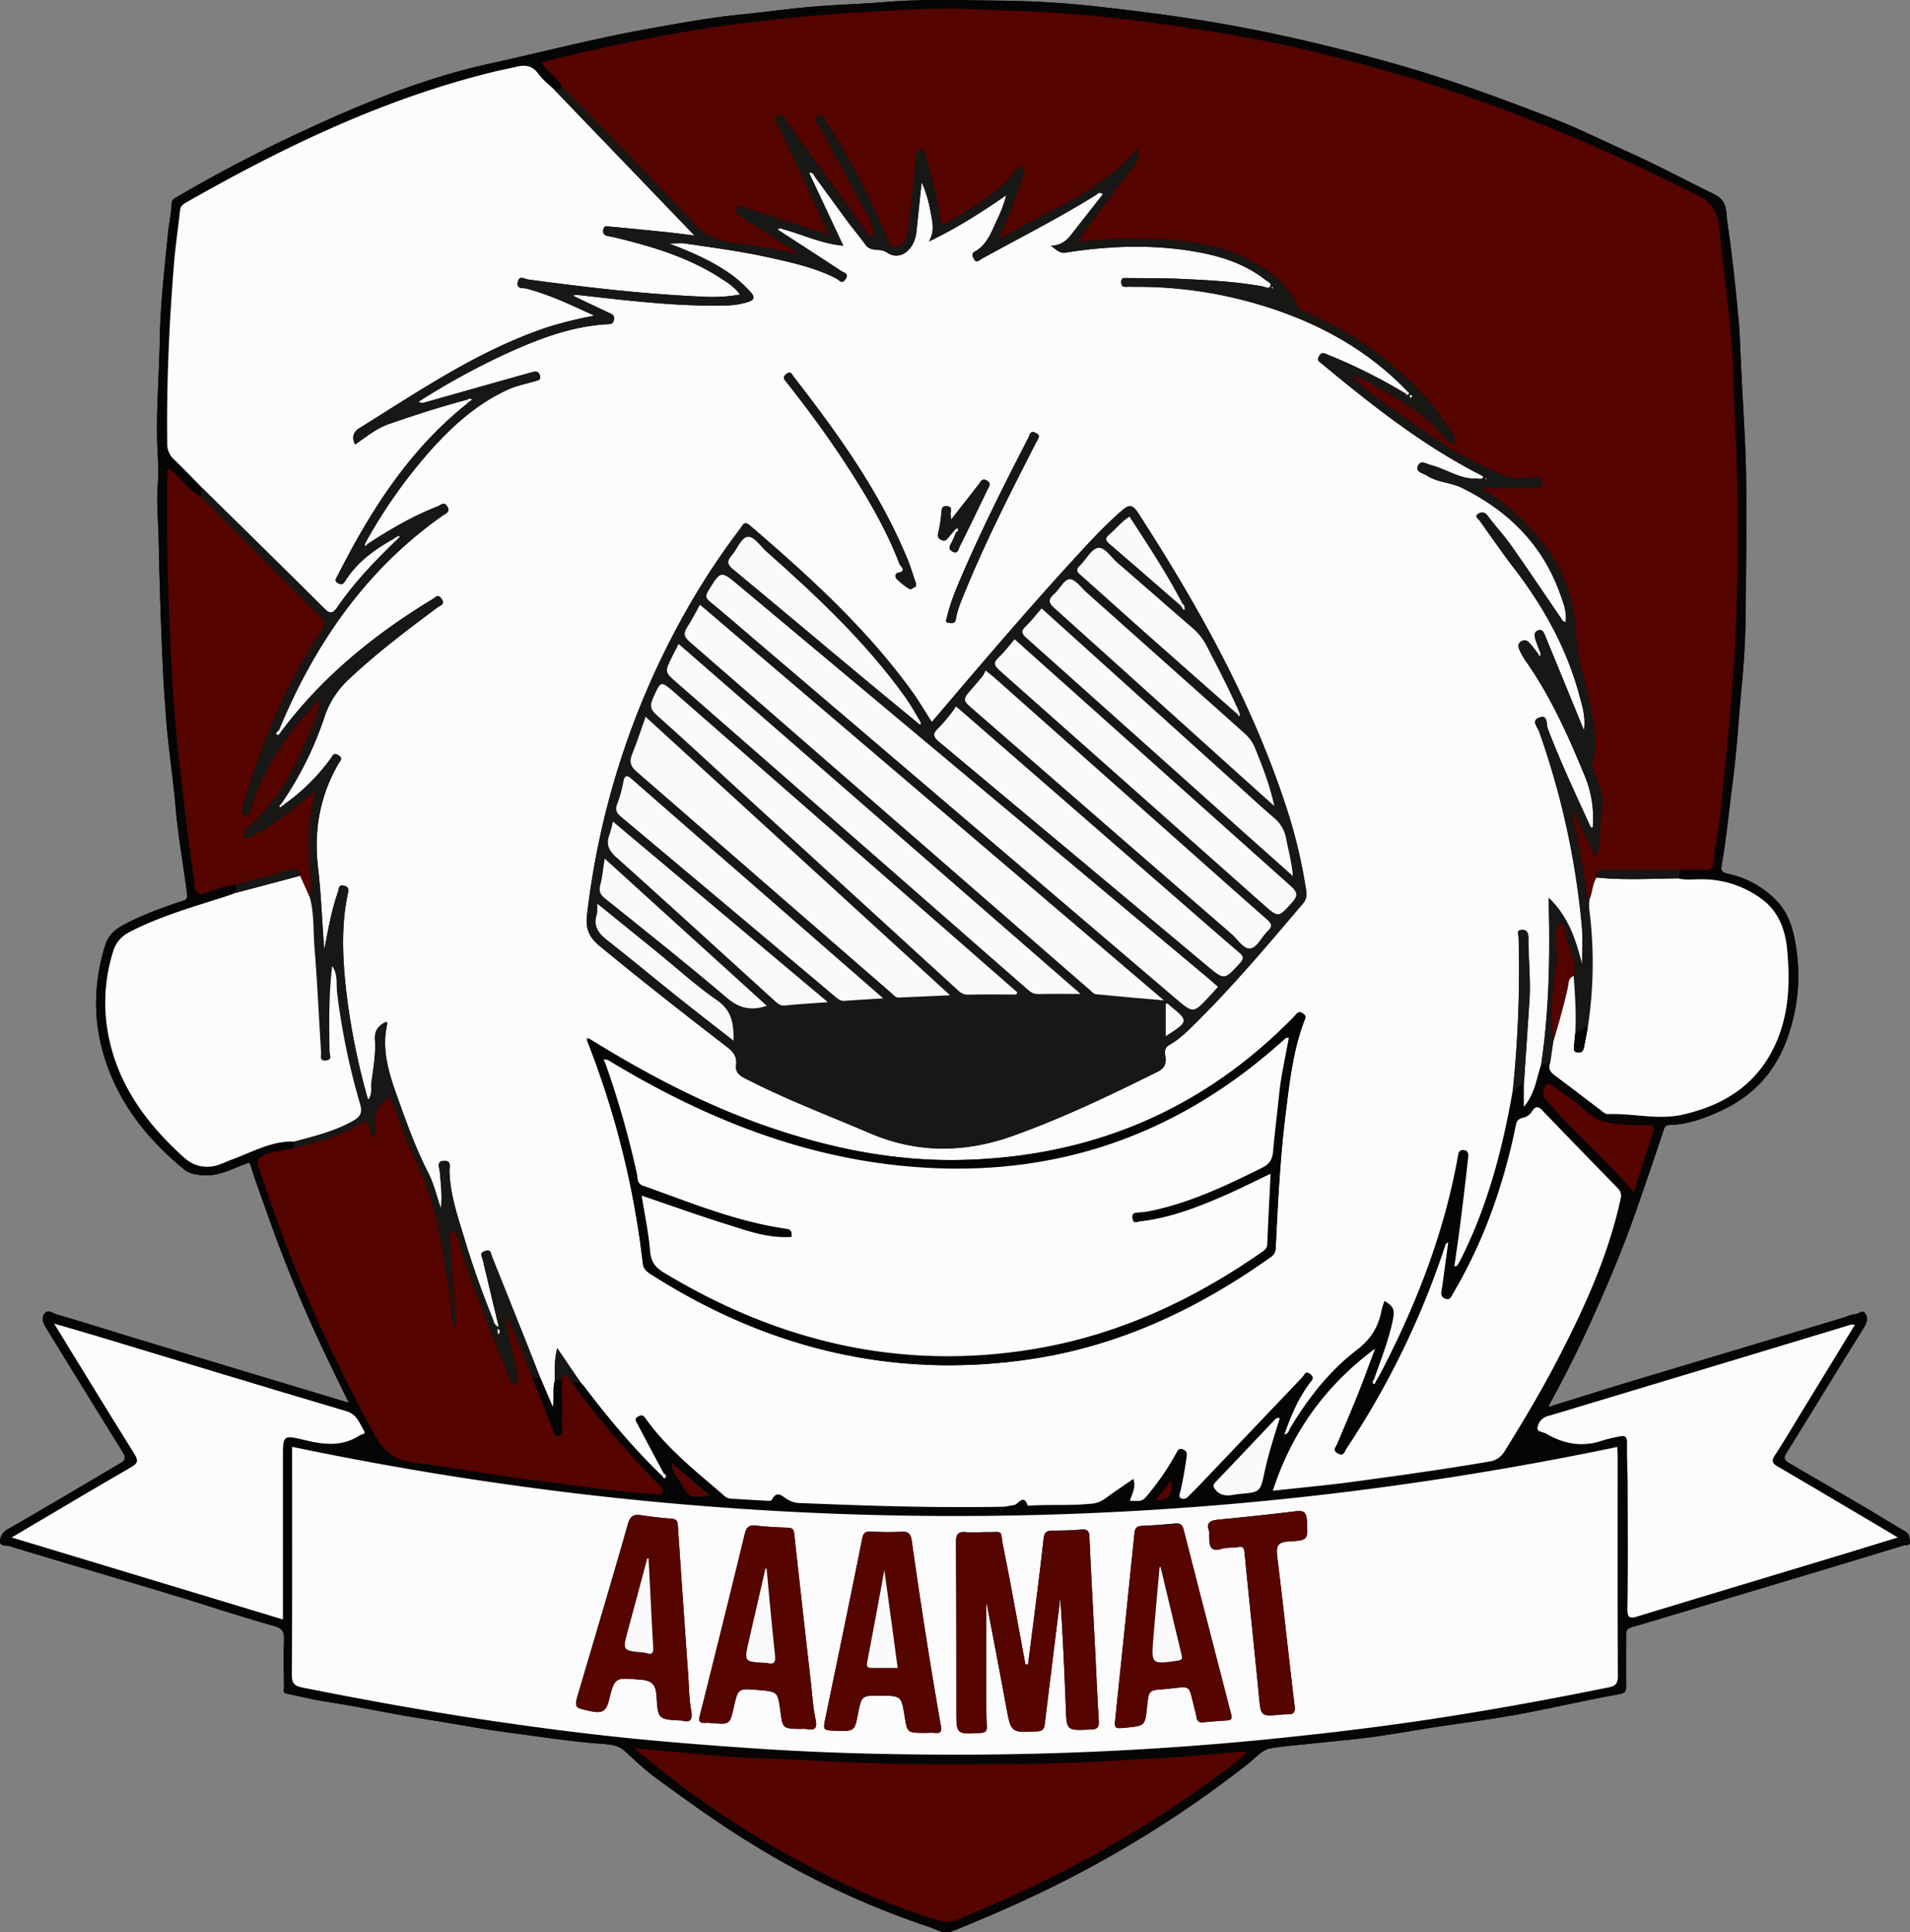 <svg xmlns="http://www.w3.org/2000/svg" viewBox="0 0 999.12 1010.46"><rect x="0" y="0" width="999.12" height="1010.46" fill="#808080" stroke="none"/><defs><style>.cls-1{fill:#060505;}.cls-2{fill:#fcfcfc;}.cls-3{fill:#550400;}.cls-4{fill:#171715;}.cls-5{fill:#fafafa;}</style></defs><title>3a_logoaaamat</title><g id="Camada_2" data-name="Camada 2"><g id="Camada_1-2" data-name="Camada 1"><path class="cls-1" d="M999.1,806.3c-.26-1.85-.14-4.08-2.31-5.35-7.83-4.61-15.55-9.4-23.39-14-12.64-7.41-25.34-14.72-38-22.12-1.84-1.08-2.43-2.52-1.1-4.68,9.77-15.73,19.43-31.51,29.14-47.26,3.94-6.41,8-12.76,11.88-19.18,1.26-2.05,1.83-4.36.58-6.55-1.54-2.7-3.48,0-5.2.08-2.35.09-4.65,1.32-7,2L854.17,722.09c-14.55,4.38-29,9-44.38,13.72,7.65-14,14.56-27.5,20.86-41.27,9.28-20.26,18-40.73,25.34-61.78,4.74-13.63,9.45-27.28,14-41,.63-1.91.87-3.36,3.18-3.44,9.65-.28,18.43-3.45,27.11-7.46,16.12-7.46,27.44-19.25,33.86-35.72a96.07,96.07,0,0,0,5.37-50c-1.38-9-3.71-17.68-10.65-24.6a49.54,49.54,0,0,0-25-13.62c-1.79-.4-3.86-1-3.35-3.8,2.52-13.9,3.76-28,5.63-42,2.38-17.8,3.38-35.68,5.08-53.51,1.31-13.68,2-27.52,2-41.24.17-29.56.94-59.13-.55-88.72-.85-16.81-1.86-33.63-2.52-50.46-.2-5-.68-10-1.15-14.91-1.46-15.5-3.19-31-5.45-46.38-.76-5.18.34-10.87-7-14.42C881.92,94.39,867.64,86.66,852.83,80c-13.35-6-26.46-12.58-40.08-17.87-27.55-10.7-55.3-20.93-83.81-28.95-26.75-7.52-53.69-14.07-81-19.19-24.29-4.55-48.73-7.76-73.23-10.48A488.43,488.43,0,0,0,524.58.37c-20.34-.19-40.69-1-61.07.68-11.89,1-23.87,1.31-35.81,2.24-13.44,1-26.77,3-40.15,4.3-17.22,1.74-34.2,4.92-51.15,8-26.84,4.85-53.26,11.82-79.91,17.62-35.15,7.66-68.38,21.45-100.87,36.68Q123.37,85,92.55,103c-1.49.87-2.66,1.45-2.74,3.42-.23,5.47-1.5,10.85-2,16.27-1.74,18.07-3.89,36.17-4.2,54.28s-1.83,36-1.38,54c.18,7.23,1,14.36.36,21.73-.81,9.93.23,20.09.43,30.1q.69,35.85,2.44,71.63c.34,6.79.89,13.58,1.37,20.33,1.14,16.06,3.74,32,5.11,48.06,1.26,14.81,4,29.42,5.84,44.13.43,3.48-.28,3.5-2.88,4.37-10.07,3.35-20.06,7-29.49,11.92-4.64,2.43-8.59,5.46-10.24,10.67-5.76,18.19-6.56,36.78-1.69,55,6.86,25.7,22.45,45.94,42.84,62.6,2.45,2,5.37,2.65,8.71,3,8.65,1,15.78-3,23.25-5.84,2.13-.81,2.25-1,3,1.37,2.57,8.3,5.65,16.45,8.54,24.66a752.45,752.45,0,0,0,31.36,75.65c3.63,7.58,7.35,15.11,11.32,23.23-37.66-11.35-74.45-22.43-111.2-33.55-13.84-4.18-27.59-8.61-41.48-12.57-2-.57-4.68-3.06-6.66-.33-1.58,2.22-.54,4.85.78,7Q44.11,727,64.4,759.68c1.57,2.52,1.13,4-1.24,5.38C43.46,776.65,23.84,788.38,4,799.74a7.27,7.27,0,0,0-4,6c-.26,3.07,3.16,2.24,4.77,2.73,28.14,8.56,56.38,16.8,84.55,25.29,18,5.42,35.81,11.43,53.9,16.49,4.58,1.28,5.53,3,5.37,7.17-.29,8.31-.13,16.64,0,25,0,1.18-.91,2.87,1.52,3.32,7,1.32,14,3.17,21.11,4.23,17.2,2.59,34.17,6.44,51.38,9.07,14.75,2.25,29.44,5.16,44.23,7.08,16,2.07,31.88,4.61,48,5.8,4,.29,8.37.54,11.79,3.62,5.41,4.88,10.71,10,16.57,14.27,16.52,12.11,33.12,24.07,50.66,34.77a441.94,441.94,0,0,0,92.61,43.23c3.57,1.17,7.31,3.87,11.59,2.15,27.18-10.92,53.8-23,79.35-37.39a575.41,575.41,0,0,0,75.46-50.23c3.69-2.93,7.3-7.24,11.47-8,7.07-1.3,14.41-1.72,21.64-2.53,10.4-1.17,20.83-2,31.19-3.37,11.33-1.52,22.58-3.57,33.89-5.32,14.44-2.22,28.95-4,43.32-6.65,17.57-3.22,35-7.38,52.53-10.49,3.7-.67,3.74-1.91,3.71-4.62-.08-8.68,0-17.36,0-26,0-2.07.1-3.59,2.76-4.37,21.71-6.37,43.36-13,65-19.46,25.84-7.76,51.69-15.47,77.48-23.38C996.88,807.73,999.4,808.48,999.1,806.3ZM356.41,775.83c-1.87-3.38-4.76-6.38-5-10.58l-.49-.45a.54.54,0,0,1,.32.06,1.27,1.27,0,0,1,.18.39l19.46,16.58C361.6,783.44,360.48,783.13,356.41,775.83Zm256.61-2H613l.09-.08A.32.32,0,0,0,613,773.85Z"/><path class="cls-1" d="M999.09,806.29c-.26-1.85-.14-4.08-2.31-5.35-7.83-4.61-15.55-9.4-23.39-14-12.64-7.41-25.34-14.72-38-22.12-1.84-1.08-2.43-2.52-1.1-4.68,9.77-15.73,19.43-31.51,29.14-47.26,3.94-6.41,8-12.76,11.88-19.18,1.26-2.05,1.83-4.36.58-6.55-1.54-2.7-3.48,0-5.2.08-2.35.09-4.65,1.32-7,2q-54.75,16.44-109.53,32.85c-14.55,4.38-29,9-44.38,13.72,7.65-14,14.56-27.5,20.86-41.27,9.28-20.26,18-40.73,25.34-61.78,4.74-13.63,9.45-27.28,13.95-41,.63-1.91.87-3.36,3.18-3.44,9.65-.28,18.43-3.45,27.11-7.46,16.12-7.46,27.44-19.25,33.86-35.72a95.85,95.85,0,0,0,5.37-50c-1.38-9-3.71-17.68-10.65-24.6a49.61,49.61,0,0,0-25-13.62c-1.79-.4-3.86-1-3.35-3.8,2.52-13.9,3.76-28,5.63-42,2.38-17.8,3.38-35.68,5.08-53.51,1.31-13.68,2-27.52,2-41.24.17-29.56.94-59.13-.55-88.72-.85-16.81-1.86-33.63-2.52-50.46-.2-5-.68-10-1.15-14.91-1.46-15.5-3.19-31-5.45-46.38-.76-5.18.34-10.87-7-14.42C881.91,94.38,867.63,86.65,852.82,80c-13.35-6-26.46-12.58-40.08-17.87-27.55-10.7-55.3-20.93-83.81-28.95-26.75-7.52-53.69-14.07-81-19.19C623.64,9.43,599.2,6.22,574.7,3.5A490.92,490.92,0,0,0,524.57.36c-20.34-.19-40.69-1-61.07.68-11.89,1-23.87,1.31-35.81,2.24-13.44,1-26.77,3-40.15,4.3-17.22,1.74-34.2,4.92-51.15,8-26.84,4.85-53.26,11.82-79.91,17.62-35.15,7.66-68.38,21.45-100.87,36.68Q123.36,85,92.54,103c-1.49.87-2.66,1.45-2.74,3.42-.23,5.47-1.5,10.85-2,16.27-1.74,18.07-3.89,36.17-4.2,54.28s-1.83,36-1.38,54c.18,7.23,1,14.36.36,21.73-.81,9.93.23,20.09.43,30.1q.7,35.85,2.44,71.63c.34,6.79.89,13.58,1.37,20.33,1.14,16.06,3.74,32,5.11,48.06,1.26,14.81,4,29.42,5.84,44.13.43,3.48-.28,3.5-2.88,4.37-10.07,3.35-20.06,6.95-29.49,11.92-4.64,2.43-8.59,5.46-10.24,10.67-5.76,18.19-6.56,36.78-1.69,55,6.86,25.7,22.45,45.94,42.84,62.6,2.45,2,5.37,2.65,8.71,3,8.65,1,15.78-3,23.25-5.84,2.13-.81,2.25-1,3,1.37,2.57,8.3,5.65,16.45,8.54,24.66a756.17,756.17,0,0,0,31.36,75.65c3.63,7.58,7.35,15.11,11.32,23.23C144.83,722.24,108,711.16,71.29,700c-13.84-4.18-27.59-8.61-41.48-12.57-2-.57-4.68-3.06-6.66-.33-1.58,2.22-.54,4.85.78,7Q44.12,727,64.39,759.67c1.57,2.52,1.13,4-1.24,5.38C43.45,776.64,23.83,788.37,4,799.73a7.29,7.29,0,0,0-4,6c-.26,3.07,3.16,2.24,4.77,2.73,28.14,8.56,56.38,16.8,84.55,25.29,18,5.42,35.81,11.43,53.9,16.49,4.58,1.28,5.53,3,5.37,7.17-.29,8.31-.13,16.64,0,25,0,1.18-.91,2.87,1.52,3.32,7,1.32,14,3.17,21.11,4.23,17.2,2.59,34.17,6.44,51.38,9.07,14.75,2.25,29.44,5.16,44.23,7.08,16,2.07,31.88,4.61,48,5.8,4,.29,8.37.54,11.79,3.62,5.41,4.88,10.71,10,16.57,14.27,16.52,12.11,33.12,24.07,50.66,34.77a441.91,441.91,0,0,0,92.61,43.23c3.57,1.17,7.31,3.87,11.59,2.15,27.18-10.92,53.8-23,79.35-37.39a573.75,573.75,0,0,0,75.46-50.23c3.69-2.93,7.3-7.24,11.47-8,7.07-1.3,14.41-1.72,21.64-2.53,10.4-1.17,20.83-2,31.19-3.37,11.33-1.52,22.58-3.57,33.89-5.32,14.44-2.22,29-4,43.32-6.65,17.57-3.22,35-7.38,52.53-10.49,3.7-.67,3.74-1.91,3.71-4.62-.08-8.68,0-17.36,0-26,0-2.07.1-3.59,2.76-4.37,21.71-6.37,43.36-13,65-19.46,25.84-7.76,51.69-15.47,77.48-23.38C996.87,807.72,999.39,808.47,999.09,806.29ZM847.73,626.92c-6.58,30.06-19.25,57.7-33.35,84.76-8.38,16.11-17.68,31.7-27.28,47.11a11.05,11.05,0,0,1-8.46,5.57c-23.23,4-46.56,7.21-69.9,10.39-14.06,1.91-28.22,3.19-42.93,4.82,10-30.88,27.86-55.22,53.51-74.33-3,8-5.92,16.11-9.11,24.08-3.46,8.64-7.18,17.16-10.76,25.76-.68,1.63-2.58,3.18.23,4.91,3.29,2,3.68-1,4.67-2.47A438.11,438.11,0,0,0,756.13,650.9c.15-.46.42-.89,1.44-1.18q-1.52,11.07-3,22.12c-.15,1.07-.35,2.13-.54,3.2-.32,2,.06,3.48,2.25,4.17s2.74-1,3.56-2.35a257.72,257.72,0,0,0,20.24-42.74,306.13,306.13,0,0,0,12.8-45.45c.53-2.59,1.34-3.53,3.73-4.14a7.53,7.53,0,0,0,4.45-2.84c2.78-4.74,4.63-2.18,7,.32q18.81,19.54,37.77,38.91C847.51,622.67,848.36,624,847.73,626.92ZM661.36,770.34c-2,9.75-2.21,10-12.47,10.85-4.32.36-9.27,2.47-13.08-2.13-1.34-1.63-1.39-2.48,0-4q15.71-16.39,31.29-32.92a1.9,1.9,0,0,1,2.31-.43C666.43,751.17,663.39,760.6,661.36,770.34ZM864.87,591.48c-3.36,10.23-6.54,20.52-10.18,32-12.61-14.7-26.21-26.8-38.57-40.13-2.33-2.49-4.53-5.12-6.94-7.53-1.68-1.69-2.41-3.35-1.61-5.78,1-3,2-4.41,5.15-1.9,5.06,4,11,7.13,15.43,11.72,6.82,7.06,15.19,8.07,24,8.43,3.42.14,6.85.1,10.28,0C864.87,588.29,865.72,588.86,864.87,591.48ZM151.8,656.27c-5.91-15.09-11.28-30.39-16.42-45.77-1.15-3.46-.61-4.78,2.88-6.45,5.06-2.44,10.56-2.11,15.64-3.84V597c-11.77-.41-21.73,5.5-32.29,9.32-3.36,1.21-6.6,3-10,3.58-5.84,1-10.8-.45-15.65-4.87-17.8-16.22-32-34.57-38-58.34a89.22,89.22,0,0,1,1.27-49c1.58-5.18,4.59-8.24,9.11-10.54,15.72-8,32.61-12.85,49.31-18.19,2-.64,4-1.4,6-2.11v-4.32a66,66,0,0,0-15.53,4.32c-3.71,1.42-5.42.46-5.93-3.19-1.56-11.38-3.17-22.74-4.55-34.14-1.87-15.5-3.77-31-5.19-46.53-.93-10.39-1.73-20.81-2.29-31.2-1.91-34.77-2.88-69.57-2.31-104.4,0-.68.11-1.36.21-2.51,6.77,4.09,10.16,11.54,17.13,14.77.08-1.67.15-3.34.24-5-4.68-4.76-9.24-9.64-14.08-14.23A10.78,10.78,0,0,1,87.64,232c-.4-31.46,1-62.85,3.54-94.17.77-9.33,2.17-18.6,3.16-27.92.23-2.13,1.48-3,3.11-4C148.38,77,200.86,51.64,258.12,37.62c4-1,8.08-1.71,12.08-2.7,4.7-1.17,8.5-.61,11.64,3.76,2.28,3.15,5.55,5.6,8.37,8.35,1.3-.28,2.78-.06,3.79-1.18.06-.08.13-.16.19-.25a14.73,14.73,0,0,0-3.48-5c-2.41-2.44-5.31-4.62-7.28-8,9-2.18,17.59-4.39,26.27-6.35,26.83-6,53.8-11,81.12-14.36,19.46-2.39,38.92-4.36,58.51-5.39,18.73-1,37.46-2.62,56.19-1.84,23.19,1,46.39,1.49,69.54,3.88q41,4.28,81.5,11.88c25.68,4.77,50.86,11.38,75.88,18.7,54,15.84,105.57,37.65,155.77,63,8.06,4.06,10.68,9.28,11.41,17.36,1.43,15.74,3.58,31.41,5.14,47.12,1,10.38,2.07,20.81,2.21,31.23.17,13,1.08,26,1.49,38.93.58,18.23,1.09,36.46.74,54.68-.38,19.82-.87,39.67-2.22,59.44-1.63,23.66-4.07,47.26-6.46,70.86-1,10-2.93,19.89-4.17,29.87-.33,2.72-1.57,3.21-3.87,3.19-3.58,0-7.17,0-10.77.06h-2.79a7.77,7.77,0,0,1-1.12,4.34c4.45,1.12,9,.38,13.46.5a52.36,52.36,0,0,1,30.6,10.42c8.92,6.64,12.23,16.26,13.2,26.76,1.56,17,.92,33.88-6.47,49.74-9.6,20.57-26.74,31.3-48.17,36.15-12.94,2.93-25.89-.74-38.85-.27-2,.08-3.25-1.47-4.65-2.52-7.8-5.83-15.49-11.83-23.33-17.61-2.5-1.83-3.75-3.76-2.48-6.79l-4.74,1.18c-2.44,7-3.09,14.65-9,21.91v-12c-2.59-.09-3.36,3-5.74,3.28-5.25,30.31-13,59.86-26.73,87.57-.71,1.44-1.51,2.84-2.33,4.22-.14.23-.64.23-1.52.5,1.14-8.18,2.33-16.11,3.33-24.07,1.38-10.89,2.64-21.8,3.88-32.7.19-1.77.3-3.85-2.28-4.13s-2.77,1.59-3.11,3.47c-7,39.31-21.27,76.09-39.49,111.44-1.06,2.06-2.26,4.06-3.39,6.08-.48.45-.37,2-1.47,1.17-.67-.48-.08-1.47.43-2.12,3.58-10.31,7.66-20.44,9.88-31.17,1.12-5.34.47-7-4.31-10a36.8,36.8,0,0,0-1.61,4.89c-1.53,8.66-5.67,15.21-12.9,20.74-14.47,11.06-25.55,25.35-34.92,40.94-.66,1.11-.79,2.78-3,3.3,3.42-9.71,7.18-18.79,13.2-26.76,1.19-1.59,2.81-2.83.35-4.84s-3.14.56-4.1,1.57q-27.36,28.62-54.61,57.31c-1.74,1.83-3.59,3.56-5.37,5.36a3.05,3.05,0,0,1-3.5.75c-1.57-.71-.67-2.35-.43-3.35,1.43-6.14,2.49-12.31,3.35-18.54.29-2-.12-2.9-1.87-3.66-2.24-.95-2.85.6-3.62,2a136.63,136.63,0,0,1-14.26,21c-3.39,4.15-3.46,4.11-9.91,3.8,1-3.57,3.36-6.86,1.76-11.44-5,3.47-10,6.81-14.83,10.35a13.58,13.58,0,0,1-6.9,2.61c-10.64,1.12-21.33.34-32,1-.53,0-1.49.1-1.54-.07-2.22-6.5-4.94-.34-7.29-.15-1.91.14-3.82.81-5.83.84-35.79.66-71.56-.48-107.3-2a12.34,12.34,0,0,1-4.53-1.45c-3-1.3-6-5.93-9,0-.23.43-1.7.36-2.56.31-6.32-.34-12.62-.77-18.93-1.09a6,6,0,0,1-3.74-1.94c-14.47-12.5-29.62-24.34-40.78-40.17-1.33-1.88-2.34-1.67-4-.75-2,1.11-.91,2.41-.31,3.53,4.58,8.72,9.24,17.4,13.88,26.1.86.65,1.75,1.48.65,2.4-.59.5-1.13-.49-1.49-1.09-15-14.47-28.33-30.4-40.89-47a20.37,20.37,0,0,0-1.82-1.9h-4.34c8.83,13.19,19.32,25,29.74,36.93q7.86,9,16.29,17.34c.88.87,2,1.78,1.36,3.24s-2.2,1.1-3.38,1c-8.58-.71-17.17-1.34-25.73-2.36-13.33-1.59-26.64-3.55-40-5.17-20.47-2.47-40.72-6.55-61.15-9-10.32-1.26-15.66-5.8-20.55-14.67a797.72,797.72,0,0,1-44.32-93.83ZM613.39,773.44l-.44.39v.09h0c0,9.25-.43,9.81-8.37,10.6,3-3.85,5.71-7.22,8.37-10.6v-.08H613a1.23,1.23,0,0,1,.14-.31c0-.08.13-.07.23-.09Zm-242.52,8.38c-9.28,1.61-10.4,1.3-14.47-6-1.87-3.38-4.76-6.38-5-10.58l-.49-.45a.54.54,0,0,1,.32.06,1,1,0,0,1,.18.39ZM148,762v84.87L6.08,804c21.43-12.64,42-24.89,62.65-36.84,3.61-2.08,3.57-3.6,1.56-6.82-13.86-22.29-27.56-44.69-42-68.2,8.81,2.59,16.54,4.79,24.24,7.11,42.84,12.93,85.65,26,128.57,38.68,5.67,1.68,6.87,6.27,9.28,10.23,1.2,2-1.13,1.74-2,2.29-9.12,6.12-18.82,5.12-28.85,2.65C148.07,750.33,148,750.55,148,762ZM630.48,933.24a587.17,587.17,0,0,1-86.9,51.56c-14.45,7-29.11,13.5-44,19.38a10.89,10.89,0,0,1-7.36.27c-26.89-7.59-52-19.37-76.5-32.57A483.42,483.42,0,0,1,346.36,926c-4.64-3.63-9.18-7.39-14.65-11.81,14.56,1.36,28,2.65,41.44,3.84,5.55.48,11.15.93,16.69,1.11,20.16.68,40.32,1.84,60.47,2.68,29.45,1.23,58.86.82,88.28.55,23.93-.22,47.86-1.85,71.78-3.16,12.73-.7,25.42-2.07,38.14-3.12.85-.06,1.71.09,3.87.21-7.32,7.08-14.77,11.83-21.9,17Zm211-50.88c-34.52,7-69.17,13.28-104,18.25-25.49,3.65-51.09,6.57-76.73,9.13a1586.34,1586.34,0,0,1-160.16,7.8c-35.43,0-70.84-.88-106.22-3.29-23.59-1.61-47.16-3.42-70.65-5.9-24-2.53-47.91-5.72-71.77-9.3-31.28-4.69-62.37-10.38-93.37-16.54-4.07-.81-5.9-1.79-5.87-6.61.25-39.59.14-79.18.14-119.34q347,72.33,693.19.06c.08,1.55.2,3,.2,4.34,0,38.52-.09,77,.16,115.57,0,4.12-1.67,5.16-4.93,5.82Zm111.9-66.26c-32.2,9.73-64.43,19.38-96.59,29.2-4.17,1.27-5.58,1.08-5.5-4,.33-21.32.18-42.66.12-64,0-7.59-.47-15.17-.33-22.75.08-3.58-1.51-3.86-4.21-3.24a77.57,77.57,0,0,0-8.36,2c-10.54,3.73-20.4,2-29.78-3.53-1.6-.93-4.82-.92-4.52-2.92a7.35,7.35,0,0,1,5.27-6.21c6-1.69,12-3.57,18-5.38l140.77-42.54a8.38,8.38,0,0,1,2,.12c-9,14.8-17.94,29.34-26.83,43.85-5,8.14-9.77,16.39-15,24.33-2,3.1-1.33,4.25,1.53,5.93,19.87,11.6,39.63,23.36,59.43,35.07.92.54,1.81,1.12,3.31,2-13.45,4.14-26.37,8.14-39.32,12.06Z"/><path class="cls-2" d="M829.32,406.62c-8.67-21.16-17.94-42-31.16-60.87a30.46,30.46,0,0,1-2.75-4.64c-.88-1.91-2.27-4.11.39-5.71s4,.54,5.4,2.14,2.4,3.1,3.58,4.65l1-.69c-.87-2.37-1.83-4.7-2.59-7.09-.54-1.75-.93-3.8,1.25-4.68,2.36-1,3.1,1.06,3.8,2.73q7.11,17.22,14.15,34.42c1.89,4.58,3.75,9.16,6.17,15.09,1-7.51-1-13.1-2.51-18.69C819.42,338.74,807.24,317,791.87,297c-6.15-8-11.87-16.35-17.76-24.56-.75-1.05-2.78-2.27-1.13-3.5,1.39-1,3.42-1.62,5.13.68,4,5.36,8.58,10.26,12.43,15.71,8.82,12.52,17.34,25.28,26,37.92.56.82.89,2,2.47,2.06.7-5.77-1.52-11-3.41-16.09-9.32-25.18-27.3-42.51-51-54.15-5.69-2.8-12.66-2.72-18.18-6.36-2-1.34-6.22-1.68-4.6-5.27,1.36-3,4.42-.77,6.72-.19,8,2,14.94,7.3,23.58,7.07,1.23,0,2.49.45,3.61-.28.24-1-.4-1.25-1.06-1.58-30.29-15.46-56.8-36.33-82.8-57.89-1.27-1.06-3.3-1.83-1.88-4.28,1.52-2.63,3.22-1.31,5-.6a282.24,282.24,0,0,1,40,20c.43-.32.85-.65,1.29-1-22.19-23.15-49.56-37.39-80-46.1a222.55,222.55,0,0,0-63-8.61c-1.27,0-2.54-.12-3.8,0-1.92.14-3.05-.31-3-2.58s1.67-2,3-2c9.93.11,19.88,0,29.8.5,13.88.69,27.77,1.4,41.48,3.94,1.2.22,3,1.6,3.78-.33.63-1.66-1.41-2.25-2.43-3-11-8.77-24.06-12.76-37.67-15.05-22.3-3.75-44.61-2.88-66.85.6-3.38.54-4.85-1.45-7.85-3.52,5.16-.19,8.06-2.6,10.52-5.72q8.31-10.64,16.65-21.24c-1.84-1.64-2.67-.23-3.6.36-19.42,12.09-39.85,22.41-59.88,33.43-1,.58-2.69,2.63-4,0-.64-1.3-1.44-2.75.36-3.74,6.93-3.78,9-11,12.11-17.35a67.71,67.71,0,0,0,4.45-12.2c-12.89,9-26,17.28-40.49,24.21,3.27-5.19,1.85-10.45.88-15.62a62.61,62.61,0,0,0-4.64-15.36c-.92,8.66-1.81,17.32-2.75,26-1,9.37-8.54,15.36-15.29,10.8-3.85-2.61-8.53-.16-11.31-4.1s-6-7.66-8.92-11.57c-5.8-7.83-11.48-15.75-17.27-23.58-.76-1-1-2.88-3.32-2.48,5.86,12.5,11.66,24.87,17.87,38.1-11.72-1.06-21.44-6-31.75-8.67-.32.43-.63.87-1,1.31,10.58,6.86,21.17,13.7,31.7,20.63,1.35.89,4.16,1.21,2.22,4.18s-3.25.55-4.76-.23c-11.31-5.88-23.62-8.46-35.92-11.19-14.27-3.14-28.74-5-43.18-7.18-2.46-.37-5,0-8.57,0,11.24,4.25,21.4,8.62,30.62,14.86a63.59,63.59,0,0,1,12.22,10.64c2.44,2.77,1.65,4.14-1.56,5.12a40.63,40.63,0,0,1-10.61,1.77c-24.82.69-49.4-2.23-74-5-2.29-.25-4.56-.75-7.1-.2,6.63,3.16,13,6.26,19.48,9.24,1.66.76,2.67,1.41,2.19,3.58-.42,1.9-1.43,2.1-3,2.18-19.26,1-36.82,7.86-54.08,15.74a389.67,389.67,0,0,0-45.14,24.85c2,1,3.39.32,4.84-.09q26.19-7.44,52.41-14.78c1-.29,2.09-.57,3.14-.79,1.57-.31,2.55,0,3.14,1.86.69,2.21-.59,2.47-2,2.88-5,1.5-10.11,2.43-14.91,4.64-16.28,7.46-29.15,19.24-40.86,32.38A268.76,268.76,0,0,0,191.07,284l.94.68c11.74-7.67,23.79-14.77,36.93-19.84,1.6-.62,3.35-2.72,5,0,1.81,3-.8,3.66-2.45,4.82-40.3,28.43-67,67.25-85.59,112.19.32.34.66.68,1,1,21.5-28.82,48.83-51,79.37-69.52,1.48-.9,3-2.92,4.82,0s-1,3.36-2.24,4.32c-15.79,11.77-31.5,23.63-45.9,37.12a47,47,0,0,0-13.16,20,178.75,178.75,0,0,1-22.21,44.86c.42.32.86.63,1.28.93A105.46,105.46,0,0,0,173,396.67c1-1.36,1.52-3.3,4.06-1.65s.74,3,0,4.33c-9.83,17-13,35.16-10.68,54.68,1.67,14.09,2.06,28.31,3.25,42.52,2-10.21,3.75-20.48,7.23-30.31.45-1.27.08-3.89,3.22-3,2.69.73,2.24,2.43,1.87,4.13-3.62,17-2.73,34.16-.82,51.23a361.92,361.92,0,0,0,11.43,56.65c2.45-3.08,1.32-6.22,1.7-9,1-7.5,2.4-15,1.86-22.62-.34-4.59,2-7.42,5.91-9.24.25.29.65.56.61.72-3.71,15.5,2,29.53,7,43.56,4.23,11.84,8.67,23.59,14.45,34.84,2.81,5.48,4.2,11.71,6.57,18.56.72-7.09-.09-13.16-.6-19.27-.16-1.94-2.08-5.66,2.37-5.73,3.88-.08,2.61,3.29,2.67,5.28.31,12.63,4.53,24.39,8.09,36.25,4.18,13.94,9.16,27.63,14.57,41.16.56,1.41.55,3.2,3.18,4.28-2.3-9.59-4.46-18.63-6.62-27.67-.63-2.62-1.25-5.24-1.87-7.88-.37-1.57-1.88-3.1,1.14-4.18,3.37-1.22,3.16,1.34,3.79,2.9q9.09,22.5,18,45c2.47,6.17,4.88,12.36,7.3,18.54l6.45,15.08c1-5.2-.25-9.7,1.13-14V717a42.91,42.91,0,0,1,1.19-12l12.18,17.89a20.37,20.37,0,0,1,1.82,1.9c12.56,16.6,25.87,32.53,40.89,47,.28-.45.56-.88.84-1.31-4.64-8.7-9.3-17.38-13.88-26.1-.6-1.12-1.64-2.42.31-3.53,1.65-.92,2.66-1.13,4,.75,11.16,15.83,26.31,27.67,40.78,40.17a6,6,0,0,0,3.74,1.94c6.31.32,12.61.75,18.93,1.09.86.05,2.33.12,2.56-.31,3-6,6-1.34,9,0a12.34,12.34,0,0,0,4.53,1.45c35.74,1.5,71.51,2.64,107.3,2,2,0,3.92-.7,5.83-.84,2.35-.19,5.07-6.35,7.29.15,0,.17,1,.11,1.54.07,10.64-.64,21.33.14,32-1a13.58,13.58,0,0,0,6.9-2.61c4.85-3.54,9.83-6.88,14.83-10.35,1.6,4.58-.79,7.87-1.76,11.44,6.45.31,6.52.35,9.91-3.8a136.63,136.63,0,0,0,14.26-21c.77-1.43,1.38-3,3.62-2,1.75.76,2.16,1.63,1.87,3.66-.86,6.23-1.92,12.4-3.35,18.54-.24,1-1.14,2.64.43,3.35a3.05,3.05,0,0,0,3.5-.75c1.78-1.8,3.63-3.53,5.37-5.36q27.3-28.66,54.61-57.31c1-1,1.55-3.64,4.1-1.57s.84,3.25-.35,4.84c-6,8-9.78,17-13.2,26.76,2.26-.52,2.39-2.19,3-3.3,9.37-15.59,20.45-29.88,34.92-40.94,7.23-5.53,11.37-12.08,12.9-20.74a36.8,36.8,0,0,1,1.61-4.89c4.78,3,5.43,4.62,4.31,10-2.22,10.73-6.3,20.86-9.88,31.17l1,.95c1.13-2,2.33-4,3.39-6.08,18.22-35.35,32.44-72.13,39.49-111.44.34-1.88.56-3.75,3.11-3.47s2.47,2.36,2.28,4.13c-1.24,10.9-2.5,21.81-3.88,32.7-1,8-2.19,15.89-3.33,24.07.88-.27,1.38-.27,1.52-.5.82-1.38,1.62-2.78,2.33-4.22,13.76-27.71,21.48-57.26,26.73-87.57a610.55,610.55,0,0,0,3-80c0-1.31-1.36-3.47,1.46-3.7,3-.26,3.64,1.75,3.64,4.16,0,11,1.27,22,.55,33l-2.88,43.21v12.13c6-7.26,6.6-14.94,9-21.91,4.26-28.63,4.75-57.45,3.92-87.31,10.53,10,14.29,22.33,17.48,35,0-6.69.52-13.43-.09-20.07a418.44,418.44,0,0,0-22.37-102c-.76-2.16-4.13-5.57-.18-7.12,5-1.94,3.82,3.49,4.67,5.71,6.59,17.32,14.49,34.07,22.17,50.91.17.39.18,1.19,1.4.71A57.32,57.32,0,0,0,829.32,406.62ZM541.62,226.3c3.14,1.37,1.34,3.14.53,4.75-13.08,25.62-26.22,51.22-37.14,77.87-2,4.82-4.1,9.63-5,14.78-.42,2.51-2,2.15-3.56,2.05-2-.13-1.66-1.4-1.32-2.14,1.84-8.32,5-15.6,8.08-22.85,10.57-24.45,22.52-48.23,34.74-71.88.73-1.37.82-3.87,3.67-2.58Zm-50.75,52.07a77,77,0,0,0,1.58-10.13c.21-1.81-.1-3.65,2.73-3.52,3.06.13,2.24,2.06,2.07,3.8a26,26,0,0,0,.34,3.17c5.27-6.74,9.9-12.64,14.51-18.57,1.07-1.38,1.76-3.26,4.2-1.76s1.12,2.94.35,4.51c-4.86,10-9.65,20.08-14.64,30-.62,1.23-.83,4-3.63,2.6s-1.43-3.11-.51-4.93,1.61-3.58,2.4-5.38c-.29-.34-.6-.69-.89-1-1,1.24-2.11,2.46-3.11,3.72s-2,2.49-4,1.41C490.48,281.32,490.42,280.28,490.87,278.37Zm-79.45-82.88c2.28-1.71,2.9.41,3.7,1.42,23,29.65,44.91,60,59.39,95,1.85,4.47,3.21,9.14,4.72,13.51-.07.59,0,1.17-.16,1.25-1.08.57-2.66,1.75-3.26,1.39a39,39,0,0,1-6.92-5.43c-.52-.52-.89-2.82.89-3.1,4.91-.77,1.14-3.58.76-4.58-7.21-18.73-17.39-35.89-28.33-52.64-9.48-14.48-19.72-28.43-30.44-42-1.19-1.59-2.9-2.85-.34-4.82ZM682.05,534.33c-5.73,15.35-7.51,31.5-9.52,47.58-2.94,23.5-4.1,47.16-5.26,70.81a5.73,5.73,0,0,1-2.81,4.79c-37.71,26.79-78.77,46.19-124.71,53.12-71.88,10.85-138.15-5.28-199.17-44.22-2.14-1.37-4-2.71-4.33-5.72a461.92,461.92,0,0,0-29.13-116.5v-1.33l1.27.43c28.37,17.6,57.73,33.18,89.25,44.5C431.7,600,466.73,607.42,503,606.58c68-1.56,126.39-26.12,174.1-75.08,1.11-1.14,1.83-3.07,4.27-1.64s1.28,2.88.69,4.47Zm-.49-61.84c-17.68,20.8-35.25,41.69-54.6,61-4.73,4.72-9.42,9.6-15.25,12.93-3.35,1.91-2.13,4.71-2,7.09.18,3.57-1,5.33-4.3,7-24.66,12.24-49.51,24.15-75.44,33.43-24.88,8.9-49.89,9.37-74.86-1.31-22-9.42-44.41-17.83-65.69-28.87-3.2-1.66-4.84-3.55-4.37-7,.58-4.34-1.67-6.91-4.92-9.41-22.48-17.3-44.81-34.78-66.68-52.86-5.27-4.35-7.21-8.89-6.42-15.69a420.69,420.69,0,0,1,48.89-154,379.49,379.49,0,0,1,31.44-48.55c1.15-1.52,1.88-4.08,4.84-1.53,30.89,26.53,61,53.82,85,87.07,3.56,4.95,6.63,10.24,10.21,15.81,25.12-29.51,49.94-58.71,75.87-86.93,7.58-8.25,15.21-16.46,23.72-23.8,3.36-2.91,5.38-3.2,8.23,1.22,32.18,49.75,60.88,101.21,78.9,158a267.74,267.74,0,0,1,9.08,39.42c.41,2.55.27,4.77-1.64,7Z"/><path class="cls-3" d="M294,45.62c-2.08-5.21-7.61-7.54-10.77-13,9-2.17,17.59-4.4,26.28-6.34,26.81-6,53.8-11,81.11-14.38,19.46-2.38,38.92-4.35,58.51-5.38,18.73-1,37.46-2.63,56.19-1.84,23.19,1,46.39,1.48,69.54,3.88,27.36,2.85,54.47,6.85,81.5,11.88,25.68,4.77,50.87,11.37,75.87,18.7,54,15.84,105.59,37.65,155.79,63,8,4.07,10.67,9.28,11.4,17.37,1.43,15.73,3.58,31.4,5.14,47.12,1,10.38,2.07,20.81,2.21,31.23.17,13,1.08,26,1.49,38.93.58,18.23,1.09,36.46.74,54.68-.38,19.82-.87,39.67-2.23,59.44-1.62,23.66-4.06,47.27-6.46,70.86-1,10-2.92,19.89-4.15,29.87-.34,2.73-1.58,3.21-3.88,3.19-4.52-.05-9,.05-13.55.09-13,0-25.94,0-38.91-.14-3.11,0-4.86.7-4.7,4.06-2.2,3.46-2.07,7.68-3.65,11.34-1.71-.73-1.41-2.27-1.6-3.69-.54-4.08-1.09-8.17-1.84-12.23-1.83-10-3.77-19.92-5.67-29.89l.75-.26c3.84,8.09,7.69,16.17,11.56,24.32,3.54-7.88,1.39-16.22,3.23-23.69s-1.13-13-3.26-19.19c-.47-1.37-1-2.72-1.39-4.1-.26-.86-.81-1.89-.55-2.6,3.4-9.45,1.21-18.76-.53-28.09-2.57-13.77-7.46-26.91-8-41.3-.79-20-9.32-37.56-22.86-52.44a120.91,120.91,0,0,0-26.27-21.59c2.41-.17,3.24-.27,4.07-.27,7.56,0,15.14.13,22.69-.16,1.82-.07,5.07,0,5-2.87-.08-3.09-3.09-2.32-5.13-2.39-4.4-.17-8.6,1.23-13.23-.48-20.39-7.56-38.17-19.51-55.51-32.18-8.83-6.44-18.21-12.29-25.67-20.48l.08-.1c6.19.73,10.82,4.81,16,7.65,12.49,6.88,24.57,14.43,33.47,26,.92,1.19,1.89,2.29,3.59,1.12,1.93-1.33.49-2.66-.16-3.71a145.84,145.84,0,0,0-20.68-26.28,176.22,176.22,0,0,0-56.64-38c-1.47-.63-2.92-.89-3.75-2.69-4.9-10.53-13.16-17.84-23.16-23.33-15.86-8.71-33.22-11.58-51-12.2-13.47-.47-27-.55-40.91,1.6a13,13,0,0,1,1-2.48c9-12.15,17.74-24.48,27.15-36.3,2.77-3.48,3.9-6.57,3.1-10.5-19.46,23.36-48,32.85-73,47.89a284.44,284.44,0,0,0,13-34c.43-1.38,1.18-2.92-.34-3.91-1.28-.84-2.36.09-3.17,1.2-8.9,12.16-22,19-34.31,26.72-5,3.15-5.31,2.85-6.13-3.09-1.44-10.53-4.63-20.67-7.16-31-.32-1.31-.57-3-2.62-2.87s-2,1.59-2.2,3q-1.57,14.45-3.2,28.89c-.54,4.82-.8,9.68-2.26,14.33a6.11,6.11,0,0,1-5.67,4.37c-2.57.19-3.34-2-4.21-4.18A373.46,373.46,0,0,0,431.76,63c-.93-1.43-1.67-3.7-4-2.26-2.54,1.56-.3,3.25.41,4.57,7.89,14.6,16,29.09,23.81,43.71,2.48,4.61,5.64,9.16,4.56,14.92a2.56,2.56,0,0,1-2.45-1.48Q432.73,93,411.36,63.38c-1.09-1.51-1.79-4.21-4.27-2.94s-.85,3.47,0,5.18C413,78.2,419,90.75,424.83,103.34c2.82,6,5.5,12.16,8.77,19.41-15.73-4.93-29.73-9.54-43.73-14-1.47-.47-3.45-2.32-4.58.3-.9,2.08.65,3.23,2.32,4.26q8,5,16,10.14c4.77,3.08,9.49,6.24,14.24,9.37-11.34-1.71-22.1-4.6-33.19-5.71-9.28-.93-17.3-4-23-11.87-2.1-2.9-5.07-5.14-7.55-7.77C334.29,86.56,314.37,65.9,294,45.62Z"/><path class="cls-2" d="M846.19,761c0-1.39-.12-2.79-.2-4.34q-346.56,72.27-693.19-.06c0,40.16.11,79.75-.14,119.34,0,4.82,1.8,5.8,5.87,6.61,31,6.16,62.09,11.85,93.37,16.54,23.86,3.58,47.78,6.77,71.77,9.3,23.49,2.48,47.06,4.29,70.65,5.9,35.38,2.41,70.79,3.27,106.22,3.29q80.26,0,160.16-7.8c25.64-2.56,51.24-5.48,76.73-9.13,34.87-5,69.52-11.26,104-18.25,3.26-.66,4.9-1.7,4.88-5.83C846.1,838,846.2,799.47,846.19,761ZM356.78,899.76c-12.31-.59-12.62-.57-13.32-12.11-.37-5.92-1.49-8.78-8.54-9.3-13-1-13.35-1.76-16.46,11-1.44,5.9-4,6.65-9.34,5.52-8.89-1.89-8.92-1.57-6.35-10.26,8.6-29.15,17.32-58.26,25.63-87.5,1.24-4.34,3-5.32,7-4.72,5.35.83,10.74,1.37,16.14,1.86,2.28.21,2.89,1.2,3,3.41Q357.15,836.84,360,876c.44,6.12.42,12.32,1.53,18.33C362.52,899.58,360.92,900.87,356.78,899.76Zm65.06,4.42a17.53,17.53,0,0,0-3.24,0c-9.16-.24-9.16-.24-10.4-9.4-1.37-10.15-1.37-10.15-11.79-11s-10.31-.87-12.55,9c-2.06,9.09-2.06,9.08-11.55,8.32a20.88,20.88,0,0,0-3.26-.14c-3.3.24-3.71-.81-2.89-4.08q12-47.34,23.47-94.83c.83-3.43,2.25-4.62,5.81-4.2,5.55.66,11.16.91,16.75,1.11,2.26.09,3,.85,3.26,3.15q4.19,38.48,8.62,76.93c.75,6.63,1.14,13.35,2.49,19.86,1,4.59.07,6.22-4.69,5.28Zm67.36,2c-2-.17-4,0-5.95,0-8.67-.09-8.67-.09-10-8.6-1.76-10.76-1.76-10.76-12.68-10.86-9.83-.09-9.83-.09-11.76,9.62-1.79,9-1.79,9-11.62,8.71-6.71-.21-6.71-.21-5.37-6.73,6.44-31.19,13-62.35,19.19-93.58.67-3.36,1.87-4,4.89-3.85a128.51,128.51,0,0,0,15.7.12c3.8-.25,4.88,1.4,5.35,4.71,4.59,32.46,9.61,64.85,15.29,97.15.43,2.72-.37,3.59-3,3.34Zm81.31-1.79c-12.64.57-12.56.74-13-11.72-.72-19-1.56-37.92-2.89-57q-1.77,14.48-3.57,28.92c-1.52,12.36-3.07,24.72-4.55,37.08-.3,2.53-1.23,3.55-4.06,3.7-13.68.71-13.59.8-16.22-13.51-3.19-17.37-6.53-34.71-9.82-52.07a5.58,5.58,0,0,0-.46-1.17v50c0,4.7,0,9.41.25,14.1.12,2.59-.85,3.32-3.41,3.47-12.51.7-12.5.78-12.51-11.64,0-29.29,0-58.58-.2-87.88,0-4.18.93-5.92,5.33-5.48,3.41.34,6.87,0,10.3,0,9.87.1,7.24-1.66,9.13,7.78,4.11,20.4,7.73,40.9,11.55,61.36h1.4c1.55-12.09,3.13-24.17,4.63-36.27q1.86-14.76,3.53-29.57c.32-2.75,1.3-4.1,4.36-4.07,5,0,10.13-.13,15.16-.57,3.24-.29,4.31.58,4.45,4,.77,18.24,1.83,36.46,2.76,54.69.7,13.72,1.25,27.44,2.12,41.16.19,3.56-.64,4.6-4.28,4.77Zm71.43-4.74c-4.16.19-8.29.62-11.6.88-3.1.6-4.06-.39-4.45-2.63-.48-2.83-1.38-5.59-2-8.4-1.8-7.61-1.78-7.62-9.32-6.8-1.8.19-3.6.45-5.4.58-8.23.58-8.23.57-9.1,8.93C599,902.4,599,902.4,589.29,903.4c-6.45.65-6.42.65-5.77-5.58q5-47.94,9.91-95.91c.26-2.66,1-3.87,3.82-4,5.77-.25,11.54-.69,17.31-1.21,2.48-.23,3.87.33,4.56,3q12.3,48.13,24.78,96.25c.46,2,1,3.59-2,3.73ZM674.59,806c-6.15.3-7.22,2.19-6.5,7.92,3.23,26,5.94,52,9.07,78,.43,3.54-.54,4.62-3.78,4.51a27.21,27.21,0,0,0-3.25.16c-10.73,1-10.56,1-11.58-9.54-2.46-25.16-5.13-50.3-7.59-75.45-.24-2.47-1-3-3.34-2.62-2.84.48-5.89.09-8.59.9-5.63,1.72-6.53-1.27-6.48-5.67v-3.37c-2-5.09,1.08-5.83,5.25-6.23q20-1.89,39.84-4.3c3.91-.47,5.71.1,6,4.74C684.11,805,684.45,805.53,674.59,806Z"/><path class="cls-2" d="M105.27,254.64C100.59,249.88,96,245,91.19,240.4A10.76,10.76,0,0,1,87.48,232c-.4-31.45,1-62.83,3.54-94.16.77-9.33,2.17-18.6,3.16-27.92.22-2.13,1.48-3,3.12-4,50.92-29,103.4-54.27,160.67-68.3,4-1,8.07-1.71,12.07-2.7,4.7-1.17,8.49-.6,11.64,3.75,2.28,3.16,5.54,5.6,8.37,8.36l73.2,76.12c-6.57-.79-11.75-1.49-16.94-2q-13.74-1.41-27.5-2.67c-1.28-.11-2.92-.69-3.25,1.65-.3,2.14.68,3,2.5,3.32.88.18,1.78.29,2.66.5,19.85,4.73,39.33,10.45,56.64,21.76,3.51,2.3,7.13,4.59,9.71,8.31a80.16,80.16,0,0,1-18.24,1.16c-31.07-1.28-61.92-4.89-92.71-9.06-1.72-.23-4.45-2.36-5.26,1.26-.91,4.06,2.69,3,4.55,3.51,12,3.23,23.13,8.43,35.49,14.2A204.93,204.93,0,0,0,286.75,171c-36,11.92-67,33.17-98.82,52.93-3.22,2-4,4.88-2.19,8.5,5.74-3.9,11-8.37,17.56-10.65,13.61-4.7,27.27-9.17,41.21-12.82l.89,1.07c-.52.49-1,1-1.57,1.47-30.06,24.08-50.09,55.71-67.24,89.5-.69,1.35-2.07,2.72.28,4s3.07-.24,4.08-1.79c6.15-9.48,15-15.87,24.66-21.29l1.27,1c-11,10.72-21.64,21.78-30.34,34.46-2.8,4.09-4.26,3.41-7.34.34C148,296.61,126.6,275.66,105.27,254.64Z"/><path class="cls-4" d="M834.69,405.59c-.48-1.37-1-2.72-1.39-4.1-.26-.86-.82-1.89-.57-2.61,3.41-9.44,1.22-18.75-.53-28.08-2.56-13.77-7.44-26.91-8-41.3-.79-20-9.32-37.56-22.86-52.45a120.92,120.92,0,0,0-26.28-21.58c2.41-.16,3.25-.27,4.07-.27,7.58,0,15.14.13,22.71-.17,1.81-.06,5.06,0,5-2.86-.09-3.09-3.1-2.32-5.14-2.39-4.39-.16-8.6,1.23-13.23-.49-20.38-7.55-38.17-19.51-55.51-32.17-8.83-6.45-18.21-12.3-25.68-20.48l-1.4-.5c.11-.13.29-.38.31-.38.4.24.79.51,1.18.78,6.19.73,10.82,4.81,16,7.65,12.49,6.88,24.57,14.43,33.47,26,.91,1.19,1.89,2.29,3.59,1.12,1.92-1.33.49-2.66-.16-3.71a145.78,145.78,0,0,0-20.67-26.28,176.81,176.81,0,0,0-56.65-38c-1.47-.63-2.92-.88-3.75-2.68C674.29,150.11,666,142.8,656,137.31c-15.85-8.71-33.23-11.58-51-12.2-13.48-.47-27-.55-40.9,1.6a12.18,12.18,0,0,1,.94-2.48c9-12.15,17.76-24.48,27.15-36.29,2.78-3.5,3.9-6.58,3.11-10.51-19.46,23.35-48,32.85-73,47.89a286.08,286.08,0,0,0,13-33.95c.43-1.38,1.18-2.92-.34-3.92-1.28-.84-2.36.1-3.18,1.2-8.9,12.16-22,19-34.3,26.72-5,3.16-5.31,2.84-6.12-3.09-1.45-10.53-4.63-20.68-7.16-31-.33-1.32-.58-2.94-2.63-2.87s-2,1.6-2.2,3q-1.57,14.46-3.2,28.9c-.53,4.81-.81,9.67-2.26,14.32a6.14,6.14,0,0,1-5.68,4.38c-2.56.18-3.33-2.07-4.2-4.19A373.55,373.55,0,0,0,431.71,63.1c-.93-1.43-1.68-3.69-4-2.24-2.54,1.55-.29,3.24.41,4.56,7.89,14.59,16,29.1,23.81,43.71,2.48,4.61,5.64,9.15,4.57,14.92a2.62,2.62,0,0,1-2.47-1.48q-21.36-29.52-42.72-59.1c-1.08-1.51-1.79-4.21-4.27-2.94s-.85,3.47,0,5.18c5.91,12.59,11.87,25.13,17.74,37.72,2.84,6,5.51,12.16,8.78,19.41-15.69-5-29.69-9.63-43.69-14.13-1.46-.47-3.45-2.32-4.59.3-.89,2.08.66,3.23,2.32,4.26,5.38,3.32,10.69,6.72,16,10.13,4.77,3.1,9.49,6.25,14.24,9.38-11.34-1.7-22.1-4.6-33.19-5.71-9.29-.93-17.3-4-23-11.87-2.1-2.9-5.08-5.14-7.55-7.77-19.72-20.87-39.64-41.53-60-61.8a1.57,1.57,0,0,1-.2.25c-1,1.12-2.49.9-3.79,1.18l73.2,76.12c-6.57-.8-11.75-1.49-16.94-2q-13.74-1.41-27.5-2.66c-1.28-.12-2.92-.71-3.25,1.65-.3,2.13.68,3,2.5,3.32.88.17,1.78.28,2.66.49,19.85,4.73,39.32,10.46,56.63,21.76,3.53,2.29,7.13,4.58,9.71,8.31a80.66,80.66,0,0,1-18.23,1.17c-31.08-1.29-61.92-4.9-92.71-9.06-1.73-.24-4.45-2.37-5.25,1.24-.93,4.06,2.68,3,4.54,3.52,12,3.22,23.14,8.43,35.49,14.19A211.23,211.23,0,0,0,286.8,171c-36,11.91-67,33.17-98.8,52.92-3.23,2-4,4.89-2.21,8.51,5.76-3.91,11-8.37,17.57-10.66,13.61-4.68,27.27-9.16,41.21-12.8a2,2,0,0,1,2.42-.1l-1.53,1.16c-.52.49-1,1-1.57,1.47-30.06,24.09-50.1,55.71-67.24,89.5-.69,1.35-2.07,2.72.28,4s3.07-.24,4.08-1.79c6.15-9.49,15-15.87,24.65-21.29.68-.45,1.34-.89,2-1.35.43-.08,1.13-.37,1.26-.21.4.49,0,.87-.52,1.05L206.87,283c-11,10.73-21.62,21.77-30.33,34.46-2.81,4.09-4.26,3.41-7.33.34C148,296.66,126.6,275.7,105.27,254.69c-.09,1.67-.16,3.34-.24,5q25.78,26,51.57,51.93c3.83,3.85,7.61,7.74,11.53,11.48,2.08,2,2.18,3.55.53,6C150.15,357,137,387.31,127.85,419.43a22.36,22.36,0,0,0-.92,3.09c-.15,1.34-.86,3.17,1,3.78,2.09.7,2.75-1,3.24-2.64A118.82,118.82,0,0,1,147,390.6a147,147,0,0,1,20.93-25.28c-2.31,10.3-6.26,18.73-10.06,27.15-6.74,14.91-15.32,28.62-27.5,39.79-.53.49-1,1-1.52,1.54-1.07,1.2-1.58,2.66-.52,3.93s2.36,0,3.35-.53a124.57,124.57,0,0,0,23.69-16c3.13-2.7,6.79-4.74,9.79-8a103.7,103.7,0,0,0-3.63,36c.43,6.62,2,13.19.48,19.84,2.4,8.64,1.79,17.57,2.51,26.36,1.48,18.35,2.3,36.76,3.46,55.14.11,1.69-1,4.4,2.52,4.07s2-2.91,1.92-4.55c-.25-14.82-.47-29.62,1.35-44.82,3.16,4.45,2,9.49,2.6,14a361.6,361.6,0,0,0,12,58.08c1.37,4.55.2,6.66-3.63,8.83-9.67,5.49-20.33,8-30.89,10.85v3.22c12.48-2.85,24.79-6.16,35.7-13.26,1.73-1.14,2.57,0,3.23,1.52.82,1.86.67,4.21,3.42,6.34,0-3.28.28-5.73-.07-8.09-.7-5,2.48-8.26,5.27-11.39,2.55-2.86,3.58.22,4.34,2.15,3.61,9.21,6.34,18.87,10.87,27.61,9.1,17.56,12.72,36.56,16,55.63,1.6,9.34,3.35,18.72,3.71,28.26a8.64,8.64,0,0,0,2.24,5.55q-.69-10.41-1.43-20.83c-.62-8.77-1.28-17.53-1.82-26.31-.09-1.28-.6-3.28,1.53-3.42,1.8-.13,2.14,1.71,2.52,3,6.64,23.24,15.73,45.59,24.94,67.89.89,2.13,1.42,4.42,2.27,6.59.54,1.37,1.48,2.76,3.21,2.23s1.4-2.39,1.13-3.7c-1.21-5.8-2.6-11.56-3.9-17.34-1.09-4.88-2.14-9.75-2.82-14.78,6.17,10.33,9.66,21.85,14.42,32.8h4.08c-2.42-6.18-4.83-12.37-7.3-18.54l-18-45c-.63-1.56-.42-4.12-3.79-2.9-3,1.08-1.51,2.61-1.14,4.18.62,2.64,1.24,5.26,1.87,7.88,2.16,9,4.32,18.08,6.62,27.67-2.63-1.08-2.62-2.87-3.18-4.28-5.41-13.53-10.39-27.22-14.57-41.16-3.56-11.86-7.78-23.62-8.09-36.25-.06-2,1.21-5.36-2.67-5.28-4.45.07-2.53,3.79-2.37,5.73.51,6.11,1.32,12.18.6,19.27-2.37-6.85-3.76-13.08-6.57-18.56-5.78-11.25-10.22-23-14.45-34.84-5-14-10.75-28.06-7-43.56,0-.16-.36-.43-.61-.72-4,1.82-6.25,4.65-5.91,9.24.54,7.63-.82,15.12-1.86,22.62-.38,2.77.75,5.91-1.7,9a361.92,361.92,0,0,1-11.43-56.65c-1.91-17.07-2.8-34.2.82-51.23.37-1.7.82-3.4-1.87-4.13-3.14-.84-2.77,1.78-3.22,3-3.48,9.83-5.23,20.1-7.23,30.31-1.19-14.21-1.58-28.43-3.25-42.52-2.32-19.52.85-37.68,10.68-54.68.78-1.36,2.69-2.61,0-4.33s-3,.29-4.06,1.65a105.46,105.46,0,0,1-24.13,23.9l-1.32.85c-.34.27-.89.84-1,.77-.89-.63,0-1,.28-1.52l.75-1a178.75,178.75,0,0,0,22.21-44.86,47,47,0,0,1,13.16-20c14.4-13.49,30.11-25.35,45.9-37.12,1.28-1,4.15-1.27,2.24-4.32s-3.34-.92-4.82,0c-30.54,18.52-57.87,40.7-79.37,69.52-.56.82-1.23,2.16-2.22,1.19-.71-.71.73-1.48,1.23-2.2,18.63-44.94,45.29-83.76,85.59-112.19,1.65-1.16,4.26-1.87,2.45-4.82-1.67-2.71-3.42-.61-5,0-13.14,5.07-25.19,12.17-36.93,19.84-.17.54-.49,1-1.06.64-.17-.11.08-.86.12-1.32a269.06,269.06,0,0,1,33.52-47.74c11.71-13.14,24.58-24.92,40.86-32.38,4.8-2.21,9.92-3.14,14.91-4.64,1.4-.41,2.68-.67,2-2.88-.59-1.9-1.57-2.17-3.14-1.86-1,.22-2.11.5-3.14.79q-26.24,7.44-52.45,14.82c-1.45.41-2.81,1.14-4.84.09a388.69,388.69,0,0,1,45.27-24.89c17.26-7.88,34.82-14.75,54.08-15.74,1.59-.08,2.6-.28,3-2.18.48-2.17-.53-2.82-2.19-3.58-6.45-3-12.85-6.08-19.48-9.24,2.54-.55,4.81,0,7.1.2,24.58,2.74,49.16,5.66,74,5a40.63,40.63,0,0,0,10.61-1.77c3.21-1,4-2.35,1.56-5.12a63.59,63.59,0,0,0-12.22-10.64c-9.22-6.24-19.38-10.61-30.62-14.86,3.55,0,6.11-.32,8.57,0,14.44,2.14,28.91,4,43.18,7.18,12.3,2.73,24.61,5.31,35.92,11.19,1.51.78,2.89,3.14,4.76.23s-.87-3.29-2.22-4.18c-10.53-6.93-21.12-13.77-31.7-20.63l-1.57-1.17a2.45,2.45,0,0,1,2.52-.14c10.31,2.67,20,7.61,31.75,8.67-6.21-13.23-12-25.6-17.87-38.1,2.36-.4,2.56,1.47,3.32,2.48,5.79,7.83,11.47,15.75,17.27,23.58,2.9,3.91,6.11,7.6,8.92,11.57s7.46,1.49,11.31,4.1c6.75,4.56,14.27-1.43,15.29-10.8.94-8.65,1.83-17.31,2.75-26a62.61,62.61,0,0,1,4.64,15.36c1,5.17,2.39,10.43-.88,15.62,14.53-6.93,27.6-15.26,40.49-24.21a67.71,67.71,0,0,1-4.45,12.2c-3.12,6.39-5.18,13.57-12.11,17.35-1.8,1-1,2.44-.36,3.74,1.27,2.63,2.91.58,4,0,20-11,40.46-21.34,59.88-33.43.93-.59,1.76-2,3.6-.36q-8.31,10.62-16.65,21.24c-2.46,3.12-5.36,5.53-10.52,5.72,3,2.07,4.47,4.06,7.85,3.52,22.24-3.48,44.55-4.35,66.85-.6,13.61,2.29,26.62,6.28,37.67,15.05,1,.8,3.06,1.39,2.43,3-.73,1.93-2.58.55-3.78.33-13.71-2.54-27.6-3.25-41.48-3.94-9.92-.48-19.87-.39-29.8-.5-1.33,0-3-.43-3,2s1.12,2.72,3,2.58c1.26-.09,2.53,0,3.8,0a222.55,222.55,0,0,1,63,8.61c30.47,8.71,57.84,23,80,46.1.43.44,1,.91.3,1.51s-1.13-.15-1.59-.54a282.24,282.24,0,0,0-40-20c-1.81-.71-3.51-2-5,.6-1.42,2.45.61,3.22,1.88,4.28,26,21.56,52.48,42.46,82.76,57.88.66.33,1.3.63,1.06,1.58-1.12.73-2.38.26-3.61.28-8.64.23-15.62-5-23.58-7.07-2.3-.58-5.36-2.83-6.72.19-1.62,3.59,2.57,3.93,4.6,5.27,5.52,3.64,12.49,3.56,18.18,6.36,23.67,11.64,41.65,29,51,54.15,1.89,5.09,4.11,10.32,3.41,16.09-1.58,0-1.91-1.24-2.47-2.06-8.67-12.64-17.19-25.4-26-37.92-3.85-5.45-8.45-10.35-12.43-15.71-1.71-2.3-3.74-1.72-5.13-.68-1.65,1.23.38,2.45,1.13,3.5,5.89,8.21,11.61,16.56,17.76,24.56,15.42,20,27.6,41.74,34.23,66.28,1.49,5.59,3.51,11.18,2.51,18.69-2.42-5.93-4.28-10.51-6.17-15.09q-7.06-17.22-14.15-34.42c-.7-1.67-1.44-3.68-3.8-2.73-2.18.88-1.79,2.93-1.25,4.68.76,2.39,1.72,4.72,2.59,7.09,0,.43.19,1.12,0,1.27-.5.37-.83-.07-1-.58-1.18-1.55-2.29-3.17-3.58-4.65s-2.87-3.64-5.4-2.14-1.27,3.8-.39,5.71a30.46,30.46,0,0,0,2.75,4.64c13.22,18.85,22.49,39.71,31.16,60.87a57.17,57.17,0,0,1,3.89,26c-1.22.48-1.23-.32-1.4-.71-7.68-16.84-15.58-33.59-22.17-50.91-.85-2.22.34-7.65-4.67-5.71-4,1.55-.58,5,.18,7.12a418.44,418.44,0,0,1,22.37,102c.61,6.64.09,13.38.09,20.07-3.19-12.65-7-24.94-17.48-35,.83,29.86.34,58.68-3.92,87.31l4.74-1.18q.87-5.73,1.7-11.51c-1.91-14.19-.63-28.18,1.88-42.19.65-3.63-1.34-7.36-1-11.2a20.48,20.48,0,0,1,1.06-5.8c.36-.89.73-1.71,1.78-1.71,1.21,0,2.38.8,2.35,1.85-.25,8.73,6.81,16.13,4.44,25.2.7,10.08,1.44,20.16.78,30.28,2.53-.43,3.57-3.83,6.57-3.31a221.44,221.44,0,0,0,.73-62.29,27.53,27.53,0,0,1,.23-4.8h0a2.18,2.18,0,0,1-1.21-1.1c-.06-.15-.11-.31-.16-.47-.11-.7-.19-1.4-.23-2.11-.54-4.09-1.1-8.17-1.84-12.23-1.83-10-3.77-19.92-5.67-29.89l.75-.26q5.76,12.12,11.56,24.33c3.55-7.89,1.39-16.23,3.23-23.7S836.81,411.78,834.69,405.59ZM260.92,695.07c.66.88.76,1.77-.42,2.78-.11-1-.2-1.78-.24-2.57A1.18,1.18,0,0,1,260.92,695.07ZM665.53,150.93a3.93,3.93,0,0,1-.34-.68c0-.09.22-.23.34-.34.13.22.25.45.36.62Zm72.66,55.69a.51.51,0,0,1,.24.32c0,.08.07.15.1.24s.07.16.1.23-.19.25-.29.38l-.29.36a6.63,6.63,0,0,1-.55-.83c-.36-.78.24-.81.69-.7ZM777.32,250c.12,0,.22.19.33.29l-.38.26c-.11-.1-.22-.21-.32-.32.12-.08.25-.24.37-.24Z"/><path class="cls-3" d="M153.87,600.22c12.48-2.86,24.79-6.17,35.7-13.27,1.74-1.13,2.57,0,3.23,1.52.83,1.86.68,4.21,3.42,6.34,0-3.27.28-5.73-.06-8.1-.71-5,2.47-8.25,5.25-11.38,2.56-2.86,3.58.21,4.34,2.15,3.62,9.21,6.35,18.88,10.88,27.61,9.1,17.56,12.72,36.55,16,55.64,1.6,9.33,3.35,18.71,3.7,28.25a8.78,8.78,0,0,0,2.25,5.55q-.69-10.41-1.43-20.83c-.62-8.77-1.28-17.53-1.83-26.31-.08-1.29-.58-3.28,1.54-3.42,1.79-.13,2.14,1.71,2.52,3,6.63,23.25,15.73,45.59,24.94,67.89.89,2.15,1.43,4.44,2.28,6.6.53,1.38,1.47,2.76,3.2,2.23s1.41-2.39,1.13-3.7c-1.22-5.8-2.61-11.56-3.9-17.34-1.09-4.87-2.14-9.75-2.82-14.78,6.17,10.33,9.66,21.85,14.42,32.8,3.36,8.53,6.64,17.09,10.17,25.54.74,1.79,1,5.06,3.71,4.52,2.5-.49,1.31-3.37,1.34-5.18.11-7.94,0-15.87,0-23.81,0-2.41.45-4.23,3.12-1.7a27,27,0,0,1,2.33,2.8c8.83,13.19,19.32,25,29.74,36.93q7.86,9,16.29,17.34c.88.87,2,1.79,1.36,3.23s-2.2,1.12-3.37,1c-8.59-.73-17.18-1.36-25.73-2.37-13.35-1.58-26.64-3.55-40-5.16-20.47-2.48-40.71-6.56-61.15-9-10.32-1.25-15.67-5.8-20.55-14.67a801.34,801.34,0,0,1-44.16-93.88c-5.91-15.09-11.28-30.39-16.41-45.77-1.16-3.46-.62-4.78,2.87-6.45C143.31,601.62,148.81,601.94,153.87,600.22Z"/><path class="cls-3" d="M652.34,916.27c-7.28,7.09-14.73,11.84-21.86,17a587.17,587.17,0,0,1-86.9,51.56q-21.66,10.5-44,19.38a10.89,10.89,0,0,1-7.36.27c-26.89-7.59-52-19.37-76.5-32.57A484.74,484.74,0,0,1,346.31,926c-4.64-3.65-9.18-7.4-14.66-11.82,14.57,1.36,28,2.66,41.45,3.83,5.55.49,11.15.94,16.68,1.12,20.17.68,40.33,1.84,60.49,2.68,29.44,1.23,58.86.82,88.27.55,23.93-.22,47.86-1.84,71.77-3.16,12.74-.7,25.43-2.07,38.15-3.11A38.61,38.61,0,0,1,652.34,916.27Z"/><path class="cls-2" d="M665.81,779.57c10-30.89,27.85-55.23,53.51-74.33-3,8-5.93,16.11-9.11,24.07-3.45,8.64-7.18,17.18-10.76,25.77-.68,1.63-2.58,3.17.22,4.92,3.29,2,3.68-1,4.68-2.48A438.51,438.51,0,0,0,756.14,650.9c.15-.46.41-.88,1.43-1.17q-1.52,11.07-3,22.11c-.15,1.07-.36,2.13-.54,3.2-.32,2,.05,3.48,2.25,4.18s2.75-1,3.55-2.36a257.77,257.77,0,0,0,20.25-42.74,306.13,306.13,0,0,0,12.8-45.45c.53-2.6,1.34-3.53,3.74-4.14a7.53,7.53,0,0,0,4.45-2.84c2.77-4.74,4.62-2.19,7,.31q18.81,19.54,37.77,38.92c1.7,1.74,2.55,3.1,1.92,6-6.57,30.06-19.26,57.7-33.34,84.76-8.39,16.1-17.68,31.7-27.29,47.11a11,11,0,0,1-8.46,5.56c-23.23,4-46.56,7.23-69.9,10.4C694.67,776.67,680.52,777.94,665.81,779.57Z"/><path class="cls-2" d="M162,469c2.4,8.63,1.79,17.57,2.51,26.36,1.49,18.35,2.3,36.76,3.46,55.14.1,1.69-1,4.4,2.51,4.07s2-2.91,1.93-4.55c-.25-14.81-.47-29.62,1.35-44.82,3.17,4.45,2,9.5,2.59,14a361.26,361.26,0,0,0,12,58.07c1.36,4.56.19,6.66-3.65,8.84-9.67,5.49-20.32,8-30.87,10.85-11.78-.42-21.74,5.5-32.3,9.32-3.36,1.21-6.6,3-10,3.59-5.83.93-10.8-.46-15.65-4.88-17.8-16.22-32-34.57-38-58.34a89.4,89.4,0,0,1,1.26-49c1.59-5.18,4.6-8.23,9.12-10.54,15.72-8,32.61-12.85,49.31-18.18,2-.64,4-1.41,6-2.12l33.54-8.89Z"/><path class="cls-2" d="M970.28,692.82l-26.82,43.86c-5,8.13-9.77,16.38-15,24.32-2,3.1-1.33,4.25,1.54,5.93,19.86,11.6,39.62,23.36,59.42,35.07.92.55,1.81,1.12,3.31,2-13.46,4.12-26.38,8.12-39.33,12-32.2,9.74-64.42,19.39-96.59,29.21-4.17,1.27-5.58,1.08-5.5-4,.34-21.32.18-42.65.12-64,0-7.58-.47-15.17-.32-22.74.07-3.58-1.51-3.87-4.22-3.25a77.57,77.57,0,0,0-8.36,2c-10.54,3.73-20.39,2-29.78-3.53-1.6-.93-4.82-.92-4.51-2.92a7.32,7.32,0,0,1,5.25-6.21c6-1.69,12-3.56,18-5.38Q897.87,714,968.24,692.71A7.33,7.33,0,0,1,970.28,692.82Z"/><path class="cls-2" d="M148,846.88,6.09,804C27.51,791.37,48,779.12,68.73,767.17c3.61-2.09,3.57-3.61,1.57-6.82-13.88-22.29-27.57-44.7-42-68.2,8.81,2.58,16.54,4.79,24.24,7.11,42.85,12.93,85.65,26,128.57,38.68,5.67,1.68,6.86,6.26,9.28,10.23,1.2,2-1.14,1.73-2,2.29-9.13,6.12-18.83,5.12-28.86,2.65C148.05,750.28,148,750.52,148,762Z"/><path class="cls-2" d="M830.56,537.3a221.82,221.82,0,0,0,.73-62.29,28.42,28.42,0,0,1,.22-4.79c1.58-3.66,1.45-7.88,3.65-11.34,14.15,1.46,28.31.62,42.47.43,4.45,1.12,9,.37,13.47.5a52.36,52.36,0,0,1,30.6,10.42c8.93,6.65,12.24,16.26,13.2,26.76,1.57,17,.93,33.88-6.47,49.73-9.6,20.58-26.74,31.31-48.17,36.16-13,2.93-25.89-.75-38.85-.27-2,.08-3.25-1.47-4.66-2.52-7.8-5.84-15.48-11.83-23.32-17.61-2.5-1.83-3.74-3.76-2.48-6.79q.84-5.73,1.69-11.51c2.75-9.17,5.35-18.38,7.42-27.73.48-2.21.18-5.09,3.15-6.12.7,10.08,1.43,20.16.78,30.28-.2,2.1-.45,4.21-.58,6.32-.09,1.51-.63,3.2,2,3.46,2.22.22,2.83-1.12,3.18-2.69C829.31,544.25,829.87,540.77,830.56,537.3Z"/><path class="cls-3" d="M162,469,157,458c-.31-3.16-1.58-4.21-5-3.21-9.47,2.79-19,5.22-28.59,7.78a66,66,0,0,0-15.53,4.32c-3.71,1.42-5.42.46-5.92-3.19-1.57-11.37-3.19-22.74-4.56-34.14-1.87-15.5-3.77-31-5.18-46.54q-1.41-15.57-2.3-31.19C88,317,87.05,282.21,87.61,247.38c0-.68.11-1.37.21-2.51C94.59,249,98,256.42,105,259.64l51.57,51.94c3.82,3.84,7.61,7.73,11.54,11.47,2.07,2,2.17,3.55.52,6-18.51,27.88-31.66,58.2-40.81,90.32a21.18,21.18,0,0,0-.92,3.1c-.15,1.34-.86,3.16,1,3.77,2.1.71,2.76-1,3.25-2.64a118.76,118.76,0,0,1,15.84-33.05,147.55,147.55,0,0,1,20.93-25.23c-2.29,10.3-6.24,18.73-10,27.15-6.74,14.91-15.32,28.62-27.5,39.8-.53.49-1,1-1.53,1.54-1,1.19-1.56,2.65-.51,3.92s2.36,0,3.35-.52a125.21,125.21,0,0,0,23.69-16c3.13-2.71,6.79-4.75,9.79-8a103.2,103.2,0,0,0-3.63,36C161.94,455.8,163.5,462.36,162,469Z"/><path class="cls-3" d="M854.69,623.48c-12.62-14.71-26.23-26.8-38.58-40.12-2.32-2.51-4.53-5.13-6.93-7.54-1.69-1.7-2.41-3.36-1.62-5.79,1-3,2-4.4,5.15-1.89,5.06,4,11,7.12,15.43,11.71,6.82,7.07,15.2,8.08,24,8.44,3.42.14,6.85.1,10.27,0,2.36,0,3.26.53,2.4,3.15C861.5,601.71,858.32,612,854.69,623.48Z"/><path class="cls-5" d="M669.44,741.74c-3,9.43-6,18.86-8.08,28.59s-2.22,10-12.47,10.86c-4.32.36-9.27,2.48-13.08-2.13-1.34-1.62-1.39-2.48,0-4,10.48-10.93,20.87-21.94,31.29-32.92A1.88,1.88,0,0,1,669.44,741.74Z"/><path class="cls-4" d="M791.43,569.93a610.55,610.55,0,0,0,3-80c0-1.31-1.36-3.47,1.46-3.7,3-.26,3.64,1.75,3.64,4.15,0,11,1.28,22,.54,33q-1.43,21.6-2.87,43.21C794.58,566.56,793.81,569.65,791.43,569.93Z"/><path class="cls-4" d="M877.63,459.31c-14.16.19-28.32,1-42.47-.43-.16-3.36,1.59-4.1,4.7-4.06,13,.18,25.94.11,38.91.14A7.76,7.76,0,0,1,877.63,459.31Z"/><path class="cls-4" d="M123.49,462.53c9.54-2.56,19.12-5,28.59-7.78,3.39-1,4.66.05,5,3.21l-33.54,8.89Z"/><path class="cls-4" d="M299.34,722.88a27,27,0,0,0-2.33-2.8c-2.67-2.53-3.08-.71-3.12,1.7l-3.58.05V717a42.94,42.94,0,0,1,1.19-12l12.18,17.89Z"/><path class="cls-3" d="M351.38,765.21l19.49,16.61c-9.28,1.61-10.4,1.3-14.47-6-1.87-3.38-4.76-6.38-5-10.57Z"/><path class="cls-3" d="M612.87,773.88c0,9.32-.4,9.89-8.37,10.68l8.4-10.65Z"/><path class="cls-2" d="M347.23,770.45c.86.65,1.75,1.5.65,2.42-.59.49-1.13-.5-1.49-1.1Z"/><path class="cls-2" d="M719.79,722.31c-.48.45-.38,2-1.47,1.17-.67-.48-.09-1.47.43-2.12Z"/><path class="cls-3" d="M612.87,773.91a2.32,2.32,0,0,1,.18-.39c0-.07.19-.06.29-.08l-.5.44Z"/><path class="cls-3" d="M351.37,765.22l-.49-.47c.1,0,.25,0,.3.07a1.2,1.2,0,0,1,.2.39Z"/><path class="cls-4" d="M683.23,465.5a267.74,267.74,0,0,0-9.08-39.42c-18-56.82-46.72-108.28-78.9-158-2.85-4.42-4.87-4.13-8.23-1.22-8.51,7.34-16.14,15.55-23.72,23.8-25.93,28.22-50.75,57.42-75.87,86.93-3.58-5.57-6.65-10.86-10.21-15.81-24-33.25-54.12-60.54-85-87.07-3-2.55-3.69,0-4.84,1.53a379.49,379.49,0,0,0-31.44,48.55,420.69,420.69,0,0,0-48.89,154c-.79,6.8,1.15,11.34,6.42,15.69,21.87,18.08,44.2,35.56,66.68,52.86,3.25,2.5,5.5,5.07,4.92,9.41-.47,3.5,1.17,5.39,4.37,7,21.28,11,43.69,19.45,65.69,28.87,25,10.68,50,10.21,74.86,1.31,25.93-9.28,50.78-21.19,75.44-33.43,3.3-1.64,4.48-3.4,4.3-7-.13-2.38-1.35-5.18,2-7.09,5.83-3.33,10.52-8.21,15.25-12.93,19.35-19.31,36.92-40.2,54.6-61A8.05,8.05,0,0,0,683.23,465.5ZM580.16,279.65c3.56-3,6.4-6.82,10.68-9.51,9.71,15,19.55,29.79,27.72,45.59a2,2,0,0,1,.86,2.7,1.69,1.69,0,0,1-.29.41c.16-.25.33-.51.51-.76.12.14.25.3.38.44-.31.1-.6.21-.89.32h-.08c-.47-.71-.92-1.42-1.39-2.13-12.37-10.76-24.7-21.54-37.14-32.2C578.47,282.78,577.74,281.67,580.16,279.65Zm-15.29,16.14c3.29-3.07,5.87-8.59,9.42-9.2s6.89,4.89,10.24,7.78c13.12,11.32,26.11,22.77,39.23,34.08a31.25,31.25,0,0,1,7.59,9.69c5.88,11.51,11.91,23,17.07,34.84,0,.45.18,1.17,0,1.29-.57.37-.81-.17-1-.66L600,331.74c-11.61-10.29-23.1-20.72-34.74-31C563.35,299,562.63,297.91,564.87,295.79Zm-13.61,15c3-2.56,5.41-7.8,8.18-7.87,3-.08,6.12,4.45,9.07,7.09q41.31,36.8,82.58,73.61a20.31,20.31,0,0,1,5.48,7.84c3.89,9.65,7.7,19.31,10,30.08L640,397.7q-44.12-39.76-88.26-79.47c-3-2.72-3.91-4.52-.49-7.47Zm-14.72,16.77c3-2.84,5.51-6.16,8.32-9.36l101.65,91.66c6.57,5.94,13,12,19.79,17.72a18.13,18.13,0,0,1,6.44,10.8c1.26,6.47,3,12.85,3.57,19.78l-26.58-23.67Q593.42,384,537,333.67c-2.55-2.27-3.06-3.66-.44-6.14Zm-153.9-37c2.86-3.21,4.77-8.89,8-9.68,3.52-.87,6.72,4.51,9.88,7.31,26.52,23.53,52.39,47.71,73.11,76.74,2.83,3.95,5.1,8.26,7.64,12.42.29.55.73,1.18-.12,1.56-.19.08-.66-.48-1-.76-13.34-11-26.73-22-40-33.1-18.87-15.73-37.63-31.59-56.59-47.21-3.05-2.56-3.58-4.29-.89-7.32ZM352.64,520c-11.72-9.35-23.2-19-35-28.2-4.7-3.65-7.6-7.4-5.55-13.59.44-1.32.22-2.86.37-5.52,11,8.89,21.19,17.14,31.38,25.4,10.37,8.44,20.27,17.55,31.24,25.1,7.81,5.38,8.67,12.27,8.65,21.12-10.66-8.4-20.86-16.27-31-24.35Zm27.76,2.08c-20.89-17.8-42.4-34.85-63.79-52-2.6-2.09-3.6-3.84-2.69-7.2,1.12-4.1,1.45-8.42,2.3-13.77,28.86,26.2,56.73,51.53,84.84,77-8,2.56-14.09,1.46-20.58-4.07Zm30.1,3.81c-2.32.22-3.66-.9-5.17-2.27-27.54-25-55-50.15-82.76-75-4-3.56-5.87-6.83-3.84-12a61.15,61.15,0,0,0,1.8-6.92L433,524.08c-8.11.62-15.27,1-22.4,1.74Zm31.22-2.43c-2.28.17-3.68-1.17-5.2-2.45Q380.81,474,325,427.21c-2.42-2-3.38-3.67-2.14-6.82a62.74,62.74,0,0,0,3.22-11.4c.76-3.92,1.91-3.82,4.64-1.41q28.74,25.2,57.61,50.21l71.1,62c.62.55,1.24,1.11,2.65,2.35-7.43.42-13.85.77-20.25,1.25Zm28.12-1.74c-1.52,0-2.5-1.28-3.58-2.23q-66.69-58-133.46-115.94c-3.37-2.91-3.83-5.31-2.25-9.18,2.49-6.15,4.51-12.49,7-19.46L497,520.47c-9.9.44-18.47.87-27.05,1.18Zm61.7-1.57c-8.46,0-16.94-.12-25.4.07-2.77.07-4.3-1.52-6-3.08Q441.3,463.35,382.48,409.57c-13.06-11.95-26-24-39.27-35.78-3.14-2.78-3.34-5-1.73-8.63,4.14-9.23,4-9.33,11.45-2.81L529.64,516.84l2.4,2.07a8.81,8.81,0,0,1-.42,1.17Zm11.29-.25c-2.72.06-4.33-1.49-6.08-3Q466,455,395.2,393L354,357c-6.37-5.56-6.38-5.57-2.76-13,1.1-2.25,2.29-4.48,3.71-7.24l210.25,183c-8.18,0-15.22-.13-22.3,0Zm30.35.09c-1.08-.09-2.11-1.28-3-2.09q-104.7-91.11-209.45-182.18c-2.87-2.49-3.49-4.38-1.36-7.59,2.39-3.59,4.31-7.48,6.75-11.81L608.87,523.16c-12.63-1.15-24.13-2.09-35.61-3.24Zm36.52,22V525c1.09-.58,1.48.31,1.94.69,10.3,8.37,10.3,8.37-1.86,16.24Zm22.66-20.69c-8.17,8.74-8.23,8.83-17.26,1.13Q503.11,427,391.16,331.5c-6.6-5.62-13.14-11.33-19.87-16.79-2.25-1.84-2.43-3.09-.86-5.63,6.55-10.73,6.42-10.78,16.11-2.67l245.2,205.14c1.75,1.46,3.47,3,5.3,4.6-1.68,1.86-3.12,3.46-4.6,5Zm16.07-17.46c-8.06,8.78-8,8.94-17.08,1.32Q561.29,446.54,491.15,388c-3.16-2.63-3.41-4.22-.47-7a89.58,89.58,0,0,0,7.4-8.65,23.67,23.67,0,0,0,1.79-2.76c1.68,1.35,2.68,2.11,3.63,2.94L614.37,469c11.18,9.72,22.3,19.52,33.59,29.13,2.45,1.91,3,3,.55,5.63ZM663,487c-3.12,3-5.43,8.36-8.82,9-3.65.74-6.72-4.63-9.93-7.41Q576.64,430,509.17,371.19c-5.9-5.13-5.86-5.16-.55-11.27,1.89-2.18,3.79-4.37,5.58-6.63a12.55,12.55,0,0,0,1.22-2.69c2.31,1.88,3.56,2.85,4.76,3.9l79.92,70.91c20.82,18.49,41.58,37,62.52,55.41,2.7,2.28,3,3.63.47,6.1Zm12.89-15.1c-7.35,8.18-7.1,8.27-15.49.81q-68.7-61-137.52-121.95c-3.06-2.69-3.42-4.2-.43-7s5.47-6.18,8.21-9.38q72.58,64.92,144.62,129.25c3.33,2.79,3.79,4.73.69,8.19Z"/><path class="cls-1" d="M681.33,529.86c-2.44-1.43-3.16.5-4.27,1.64C629.35,580.5,571,605,503,606.58c-36.27.84-71.3-6.57-105.36-18.79-31.52-11.32-60.88-26.9-89.25-44.5-.4.3-.82.59-1.22.9a461.92,461.92,0,0,1,29.13,116.5c.34,3,2.19,4.35,4.33,5.72,61,38.94,127.29,55.07,199.17,44.22,45.94-6.93,87-26.33,124.71-53.12a5.73,5.73,0,0,0,2.81-4.79c1.16-23.65,2.32-47.31,5.26-70.81,2-16.08,3.79-32.23,9.52-47.58C682.65,532.74,683.72,531.26,681.33,529.86Zm-12.12,41.87c-1,10.06-2.32,20.09-3.2,30.16-.36,4.12-1.67,6.7-5.7,8.71-19.06,9.45-38.19,18.58-59.25,22.76-1.58.31-3.2.48-4.82.64-1.93.18-4.23-.23-3.83,3s2.52,1.83,4.12,1.65c15.93-1.85,30.67-7.62,45.18-14,7.72-3.41,15.26-7.23,23-10.91-.62,12.42-1.3,24.64-1.76,36.88-.08,2.26-1.44,3.12-2.89,4.13-36.69,25.57-76.42,43.86-120.93,50.94-69.16,11-132.69-4.47-192-40.36-4.35-2.64-6.53-5.62-7-11-.78-9.62-2.84-19.14-4.44-29.13,14.84,5,29,10.15,43.35,14.63,11.12,3.46,22.18,7.67,34.18,7,.27-.31.55-.6.83-.9.18-2.21-.68-3-3-3.32-26-3.72-50.12-13.75-74.63-22.47-3.38-1.2-2.79-4-3.26-6.17a478.79,478.79,0,0,0-16.57-58,15.66,15.66,0,0,0-1-1.9c.72-.87,1.4-.7,2,.1C363.52,582,412.13,602.56,465.87,609c78.06,9.3,146.58-12,205.15-64.75a17,17,0,0,1,1.65-1.4c.25-.17.66-.12,1.51-.24C672.53,552.4,670.18,562,669.21,571.73Z"/><path class="cls-4" d="M479.24,305.39c-.07.6,0,1.16-.16,1.25-1.08.57-2.66,1.75-3.26,1.39a39,39,0,0,1-6.92-5.44c-.52-.51-.89-2.81.89-3.09,4.92-.77,1.14-3.58.76-4.57-7.2-18.74-17.39-35.9-28.33-52.64-9.48-14.5-19.73-28.44-30.44-42-1.2-1.53-3-2.8-.35-4.76,2.27-1.71,2.9.41,3.69,1.43,23,29.64,44.92,60,59.4,95C476.37,296.35,477.73,301,479.24,305.39Z"/><path class="cls-4" d="M495.15,323.6c1.85-8.31,5-15.58,8.1-22.84,10.57-24.44,22.51-48.23,34.72-71.88.71-1.37.8-3.83,3.65-2.59,3.14,1.38,1.34,3.15.52,4.76-13.08,25.63-26.21,51.22-37.13,77.88-2,4.81-4.1,9.61-5,14.78-.42,2.5-2,2.14-3.56,2C494.44,325.63,494.87,324.35,495.15,323.6Z"/><path class="cls-4" d="M499.39,277.16c-1,1.24-2.11,2.46-3.11,3.73s-2,2.47-4,1.4c-1.84-1-1.91-2-1.44-3.92a78.3,78.3,0,0,0,1.58-10.12c.21-1.82-.1-3.66,2.73-3.53,3.07.14,2.24,2,2.08,3.81a23.84,23.84,0,0,0,.33,3.16c5.27-6.74,9.9-12.64,14.51-18.56,1.08-1.39,1.75-3.27,4.19-1.78s1.12,2.94.36,4.52c-4.86,10-9.66,20.08-14.65,30-.61,1.23-.82,4-3.62,2.6s-1.43-3.12-.51-4.92,1.61-3.59,2.4-5.39a1.4,1.4,0,0,0,.69-1.86,1.42,1.42,0,0,0-.14-.23Z"/><path class="cls-1" d="M290.31,721.83l3.58-.05c0,7.94.09,15.87,0,23.81,0,1.81,1.16,4.69-1.34,5.18-2.75.54-3-2.73-3.71-4.52-3.53-8.45-6.81-17-10.17-25.54h4.08c2.05,4.79,4.1,9.58,6.46,15.07C290.19,730.62,288.93,726.12,290.31,721.83Z"/><path class="cls-4" d="M307.13,544.19v-1.33l1.27.42Z"/><path class="cls-3" d="M537.75,870.37c1.55-12.09,3.13-24.17,4.64-36.27q1.86-14.76,3.52-29.57c.31-2.75,1.31-4.1,4.36-4.07,5,.06,10.13-.13,15.17-.57,3.23-.29,4.3.58,4.44,4,.77,18.24,1.83,36.46,2.76,54.69.7,13.72,1.25,27.45,2.12,41.16.22,3.49-.61,4.53-4.24,4.69-12.65.58-12.57.75-13-11.71-.72-19-1.56-37.92-2.88-57q-1.8,14.46-3.58,28.92c-1.52,12.36-3.07,24.72-4.55,37.08-.3,2.53-1.23,3.55-4.07,3.7-13.67.71-13.58.81-16.2-13.51-3.19-17.37-6.54-34.72-9.83-52.07a5.5,5.5,0,0,0-.46-1.16v50c0,4.7,0,9.4.25,14.09.11,2.59-.85,3.32-3.41,3.47-12.52.7-12.5.78-12.52-11.64,0-29.29,0-58.58-.19-87.87,0-4.19.93-5.93,5.33-5.49,3.4.34,6.87,0,10.3,0,9.88.1,7.23-1.66,9.13,7.78,4.1,20.4,7.73,40.9,11.56,61.36Z"/><path class="cls-3" d="M361.54,894.31c-1.11-6-1.09-12.21-1.53-18.33q-2.75-39.18-5.42-78.36c-.16-2.21-.77-3.2-3-3.41-5.4-.49-10.79-1-16.14-1.86-4-.6-5.76.38-7,4.72-8.31,29.24-17,58.35-25.63,87.5-2.57,8.69-2.54,8.37,6.35,10.26,5.33,1.13,7.9.38,9.34-5.52,3.11-12.72,3.43-11.94,16.46-11,7,.52,8.17,3.38,8.54,9.3.7,11.54,1,11.52,13.32,12.11C360.92,900.87,362.52,899.58,361.54,894.31Zm-23.32-29.85a9,9,0,0,0-2.14-.32c-10.46-1-10.44-1-7.6-11.55q5.1-18.84,10.13-37.72l.66.13c.8,15.43,1.56,30.86,2.41,46.28.19,2.73-.3,4.26-3.46,3.18Z"/><path class="cls-3" d="M426.56,898.79c-1.35-6.51-1.74-13.23-2.49-19.86q-4.36-38.46-8.62-76.93c-.25-2.3-1-3.06-3.26-3.15-5.59-.2-11.2-.45-16.75-1.11-3.56-.42-5,.77-5.81,4.2q-11.56,47.46-23.47,94.83c-.82,3.27-.41,4.32,2.89,4.08a20.88,20.88,0,0,1,3.26.14c9.49.76,9.49.77,11.55-8.32,2.24-9.83,2.24-9.83,12.55-9s10.42.89,11.79,11c1.24,9.16,1.24,9.16,10.4,9.4a17.53,17.53,0,0,1,3.24,0C426.63,905.12,427.55,903.49,426.56,898.79Zm-25.2-29.17a5.66,5.66,0,0,0-1.09-.08c-11-.56-11-.56-8.63-11q4.38-19.14,8.79-38.27H401c1.44,15.07,2.77,30.16,4.41,45.23.44,3.64-.34,5.08-4.07,4.12Z"/><path class="cls-3" d="M643.87,896q-12.45-48.12-24.78-96.25c-.69-2.7-2.08-3.26-4.56-3-5.77.52-11.54,1-17.31,1.21-2.77.13-3.56,1.34-3.82,4q-4.86,48-9.91,95.91c-.65,6.23-.68,6.23,5.77,5.58,9.73-1,9.73-1,10.78-11.19.87-8.36.87-8.35,9.1-8.93,1.8-.13,3.6-.39,5.4-.58,7.54-.82,7.52-.81,9.32,6.8.66,2.81,1.56,5.57,2,8.4.39,2.24,1.35,3.23,4.45,2.63,3.31-.26,7.44-.69,11.6-.88C644.87,899.54,644.36,897.94,643.87,896ZM616,868.39c-13.77,1.9-13.84,2-12.77-11.74,1-12.38,2.18-24.74,3.28-37.11l.55-.23q5.48,23,11,46c.4,1.86.34,2.75-2.07,3.08Z"/><path class="cls-3" d="M492.2,902.87c-5.68-32.3-10.7-64.69-15.29-97.15-.47-3.31-1.55-5-5.35-4.71a128.51,128.51,0,0,1-15.7-.12c-3-.16-4.22.49-4.89,3.85-6.23,31.23-12.75,62.39-19.19,93.58-1.34,6.52-1.34,6.52,5.37,6.73,9.83.29,9.83.29,11.62-8.71,1.93-9.71,1.93-9.71,11.76-9.62,10.92.1,10.92.1,12.68,10.86,1.37,8.51,1.37,8.51,10,8.6,2,0,4-.14,6,0C491.87,906.46,492.67,905.59,492.2,902.87ZM456,872.23c-2.12,0-2.82-.63-2.39-2.89,3-15.54,5.84-31.1,9-48.27,2.43,18.07,4.64,34.54,6.88,51.14-4.54,0-9,0-13.49,0Z"/><path class="cls-3" d="M632.55,800.86c-2-5.09,1.08-5.82,5.25-6.22q20-1.92,39.84-4.31c3.9-.47,5.71.1,6,4.74.51,9.91.87,10.46-9,11-6.15.3-7.21,2.19-6.5,7.92,3.23,26,5.94,52,9.07,78,.43,3.53-.54,4.63-3.79,4.51a27,27,0,0,0-3.24.16c-10.73,1-10.56,1-11.58-9.54-2.46-25.16-5.13-50.3-7.59-75.46-.25-2.46-1-3-3.34-2.61-2.84.48-5.89.08-8.59.91-5.63,1.71-6.53-1.28-6.48-5.69C632.57,803.14,632.55,802.06,632.55,800.86Z"/><path class="cls-3" d="M823.21,510.33c-3,1-2.67,3.91-3.15,6.12-2.07,9.35-4.67,18.56-7.42,27.73C810.73,530,812,516,814.54,502c.65-3.62-1.35-7.35-1-11.2A20.41,20.41,0,0,1,814.6,485c.36-.89.73-1.72,1.78-1.71,1.21,0,2.38.8,2.35,1.85C818.51,493.85,825.59,501.26,823.21,510.33Z"/><path class="cls-1" d="M830.56,537.3c-.66,3.47-1.25,7-2,10.4-.35,1.57-1,2.91-3.18,2.69-2.59-.26-2-2-2-3.46.13-2.11.38-4.22.58-6.32C826.52,540.19,827.55,536.78,830.56,537.3Z"/><path class="cls-2" d="M146.87,382.82c-.56.8-1.23,2.15-2.22,1.17-.71-.7.73-1.47,1.23-2.19Z"/><path class="cls-2" d="M260.5,697.85c-.1-1-.2-1.78-.23-2.57,0-.07.61-.28.65-.21C261.58,696,261.69,696.83,260.5,697.85Z"/><path class="cls-2" d="M208.34,281.43,206.87,283l-1.27-1,2-1.34Z"/><path class="cls-3" d="M707.26,196.64l-1.4-.5a3.57,3.57,0,0,1,.3-.38c.4.24.79.52,1.18.78Z"/><path class="cls-2" d="M738.63,207.41l-.57.75a6.19,6.19,0,0,1-.57-.84c-.35-.78.24-.81.7-.69C738.39,206.67,738.49,207.13,738.63,207.41Z"/><path class="cls-2" d="M244.51,209a2,2,0,0,1,2.41-.09l-1.53,1.16Z"/><path class="cls-2" d="M408.45,121.11l-1.58-1.17a2.44,2.44,0,0,1,2.51-.14Z"/><path class="cls-2" d="M147.55,421.4c-.34.28-.89.84-1,.77-.89-.63,0-1,.28-1.52C147.07,420.91,147.3,421.16,147.55,421.4Z"/><path class="cls-2" d="M777.27,250.57c-.11-.1-.21-.21-.32-.32.13-.08.26-.24.37-.23s.22.19.33.29Z"/><path class="cls-2" d="M736.37,204.75c.43.44,1.06.91.31,1.51s-1.13-.15-1.6-.53Z"/><path class="cls-2" d="M192,284.64c-.17.54-.5,1-1.06.64-.17-.11.07-.86.13-1.32Z"/><path class="cls-2" d="M665.87,150.53l-.36.4a3.89,3.89,0,0,1-.33-.68c0-.08.21-.22.33-.34Z"/><path class="cls-2" d="M207.6,280.61c.44-.09,1.13-.38,1.26-.22.4.5,0,.87-.52,1Z"/><path class="cls-2" d="M805.78,341.5c0,.44.19,1.11,0,1.27-.5.37-.83-.07-1-.57Z"/><path class="cls-2" d="M146.87,420.65l.75-1,1.28.94-1.32.84A7.07,7.07,0,0,1,146.87,420.65Z"/><path class="cls-5" d="M366.17,316.25l242.7,206.91c-12.64-1.12-24.14-2.08-35.63-3.23-1.07-.11-2.1-1.29-3-2.1Q465.54,426.72,360.8,335.65c-2.88-2.5-3.49-4.39-1.36-7.59C361.8,324.47,363.72,320.57,366.17,316.25Z"/><path class="cls-5" d="M637.12,516.07c-1.76,1.93-3.2,3.54-4.67,5.12-8.18,8.74-8.25,8.82-17.28,1.13q-112-95.43-223.93-190.9c-6.6-5.63-13.14-11.33-19.86-16.79-2.26-1.84-2.43-3.09-.88-5.63,6.56-10.73,6.43-10.78,16.12-2.67L631.87,511.47C633.58,512.94,635.28,514.47,637.12,516.07Z"/><path class="cls-5" d="M497,520.46c-9.9.45-18.47.89-27,1.19-1.52.06-2.5-1.28-3.59-2.23q-66.67-58-133.45-115.94c-3.37-2.92-3.82-5.31-2.26-9.17,2.5-6.15,4.52-12.5,7-19.47Z"/><path class="cls-5" d="M565.25,519.77c-8.26,0-15.3-.11-22.34.06-2.71.06-4.34-1.5-6.08-3L395.28,393l-41.23-36c-6.36-5.57-6.37-5.57-2.76-13,1.1-2.26,2.29-4.47,3.71-7.24Z"/><path class="cls-5" d="M531.62,520.08c-8.47,0-16.94-.12-25.4.07-2.77.06-4.3-1.52-6-3.08L382.56,409.53c-13.07-11.95-26-24-39.27-35.78-3.14-2.78-3.34-5-1.72-8.63,4.13-9.23,4-9.33,11.44-2.81L529.72,516.8l2.4,2.07Z"/><path class="cls-5" d="M515.51,350.58c2.29,1.87,3.56,2.83,4.74,3.88l79.93,70.93c20.82,18.48,41.59,37,62.51,55.4,2.64,2.31,3,3.66.4,6.13-3.11,3-5.42,8.36-8.82,9-3.65.74-6.72-4.63-9.93-7.41Q576.72,429.89,509.25,371.1c-5.89-5.13-5.86-5.15-.55-11.25,1.89-2.19,3.79-4.38,5.58-6.64A12.85,12.85,0,0,0,515.51,350.58Z"/><path class="cls-5" d="M500,369.46c1.68,1.36,2.68,2.12,3.63,3Q559,420.62,614.45,468.86c11.18,9.73,22.3,19.52,33.58,29.14,2.38,2,2.89,3.11.49,5.73-8.07,8.78-8,8.94-17.09,1.32q-70.08-58.59-140.2-117.15c-3.16-2.63-3.41-4.22-.46-7a93.66,93.66,0,0,0,7.4-8.64A25.48,25.48,0,0,0,500,369.46Z"/><path class="cls-5" d="M530.75,334.3q72.59,64.9,144.63,129.24c3.24,2.89,3.7,4.82.6,8.27-7.35,8.19-7.1,8.28-15.49.82q-68.7-61-137.52-121.95c-3.06-2.69-3.42-4.2-.43-7S528,337.48,530.75,334.3Z"/><path class="cls-5" d="M544.87,318.16l101.65,91.68c6.57,5.93,13.06,12,19.79,17.71a18.07,18.07,0,0,1,6.43,10.8c1.26,6.47,3,12.85,3.58,19.79l-26.58-23.69Q593.42,384,537,333.67c-2.55-2.27-3.06-3.62-.44-6.13C539.55,324.69,542.08,321.37,544.87,318.16Z"/><path class="cls-5" d="M462.05,522.09c-7.43.47-13.85.82-20.25,1.3-2.28.17-3.68-1.17-5.2-2.45Q380.83,474,325,427.21c-2.41-2-3.39-3.67-2.13-6.82A63.39,63.39,0,0,0,326.05,409c.75-3.91,1.9-3.81,4.64-1.41q28.74,25.2,57.61,50.21l71.1,62Z"/><path class="cls-5" d="M666.58,421.51l-26.53-23.84q-44.12-39.76-88.26-79.47c-3-2.69-3.88-4.49-.49-7.44,2.94-2.56,5.4-7.8,8.17-7.87,3-.07,6.11,4.44,9.07,7.08q41.31,36.81,82.58,73.62a20.28,20.28,0,0,1,5.48,7.83C660.49,401.07,664.3,410.74,666.58,421.51Z"/><path class="cls-5" d="M433.06,524.08c-8.2.61-15.35,1-22.48,1.74-2.32.22-3.66-.91-5.16-2.28-27.55-25-55-50.14-82.77-75-4-3.57-5.88-6.85-3.85-12a59.15,59.15,0,0,0,1.81-6.92Z"/><path class="cls-5" d="M480.21,378.12c-13.36-11-26.74-22-40-33.11-18.87-15.72-37.63-31.59-56.59-47.2-3.06-2.52-3.59-4.26-.9-7.29,2.86-3.21,4.77-8.89,8-9.69,3.52-.86,6.72,4.52,9.88,7.33,26.52,23.52,52.38,47.7,73.11,76.73,2.82,3.95,5.11,8.27,7.64,12.42Z"/><path class="cls-5" d="M647.49,373.61q-23.73-20.92-47.43-41.87c-11.61-10.29-23.1-20.72-34.74-31-2-1.74-2.68-2.84-.41-5,3.28-3.07,5.86-8.6,9.41-9.2s6.89,4.89,10.25,7.79c13.11,11.31,26.1,22.76,39.22,34.07a31.29,31.29,0,0,1,7.58,9.68c5.89,11.52,11.92,23,17.07,34.85Z"/><path class="cls-5" d="M316.3,449l84.84,77c-8,2.59-14.17,1.49-20.67-4-20.88-17.79-42.39-34.85-63.78-52-2.6-2.09-3.6-3.84-2.69-7.2C315.12,458.66,315.45,454.35,316.3,449Z"/><path class="cls-5" d="M312.5,472.62c11,8.89,21.19,17.14,31.37,25.41,10.38,8.43,20.28,17.54,31.25,25.1,7.81,5.37,8.67,12.26,8.64,21.11-10.69-8.36-20.93-16.25-31-24.31-11.73-9.35-23.21-19-35-28.19-4.7-3.65-7.6-7.41-5.55-13.6C312.57,476.82,312.35,475.27,312.5,472.62Z"/><path class="cls-5" d="M617.67,316.73C605.29,306,593,295.2,580.51,284.54c-2-1.75-2.77-2.86-.35-4.9,3.56-3,6.4-6.81,10.67-9.5,9.72,15,19.56,29.78,27.73,45.59Z"/><path class="cls-5" d="M609.78,541.87V525c1.09-.58,1.48.31,1.94.69C621.94,534,621.94,534,609.78,541.87Z"/><path class="cls-5" d="M619.05,318.88l-1.38-2.15.89-1a2.05,2.05,0,0,1,.8,2.8,1.64,1.64,0,0,1-.29.4Z"/><path class="cls-5" d="M619.07,318.93l.56-.85.39.44-1,.36Z"/><path class="cls-5" d="M481.33,377.31c.28.55.73,1.19-.12,1.56-.19.08-.66-.48-1-.75Z"/><path class="cls-5" d="M648.44,373c0,.45.2,1.17,0,1.3-.57.36-.8-.18-1-.67Z"/><path class="cls-2" d="M414.06,645.85c.18-2.21-.68-3-3-3.32-26-3.71-50.11-13.76-74.62-22.47-3.38-1.2-2.79-4-3.25-6.17a482.49,482.49,0,0,0-16.58-58,15.66,15.66,0,0,0-1-1.9l2,.09C363.52,582,412.13,602.56,465.87,609c78.06,9.3,146.59-12,205.15-64.75a17,17,0,0,1,1.65-1.4c.25-.17.66-.12,1.5-.24-1.65,9.83-4,19.39-5,29.16-1,10.06-2.32,20.09-3.2,30.15-.36,4.13-1.67,6.71-5.7,8.71-19,9.46-38.19,18.59-59.25,22.77-1.59.31-3.21.48-4.82.64-1.93.18-4.23-.23-3.82,3s2.5,1.84,4.11,1.65c15.94-1.85,30.68-7.62,45.18-14,7.71-3.41,15.25-7.23,23-10.91-.62,12.41-1.31,24.64-1.77,36.87-.09,2.28-1.44,3.13-2.89,4.14-36.69,25.56-76.42,43.87-120.93,50.94-69.16,11-132.68-4.47-192-40.36-4.36-2.64-6.54-5.62-7-11-.78-9.62-2.84-19.13-4.43-29.13,14.83,5,29,10.16,43.34,14.62,11.12,3.47,22.17,7.68,34.18,7C414,646.89,414.32,646.65,414.06,645.85Z"/><path class="cls-4" d="M317.66,554.11l-2-.09C316.34,553.15,317,553.32,317.66,554.11Z"/><path class="cls-4" d="M414.06,645.85c.26.8-.08,1-.83.9Z"/><path class="cls-2" d="M499.39,277.16l1.44-1a1.41,1.41,0,0,1-.31,2l-.24.13C500,277.85,499.69,277.51,499.39,277.16Z"/><path class="cls-5" d="M339.28,815c.79,15.43,1.54,30.86,2.4,46.29.15,2.71-.3,4.25-3.46,3.17a9.54,9.54,0,0,0-2.13-.32c-10.46-1.06-10.45-1-7.62-11.54q5.1-18.86,10.15-37.73Z"/><path class="cls-5" d="M401,820.27c1.44,15.08,2.77,30.18,4.41,45.24.39,3.64-.34,5.07-4.08,4.11a5.45,5.45,0,0,0-1.07-.08c-11-.56-11-.57-8.64-11q4.38-19.11,8.79-38.26Z"/><path class="cls-5" d="M607.06,819.31q5.46,23,11,46c.46,1.9.41,2.78-2,3.12-13.77,1.9-13.85,2-12.77-11.74,1-12.38,2.18-24.74,3.28-37.11Z"/><path class="cls-5" d="M469.57,872.21H456c-2.12,0-2.83-.62-2.39-2.89,3-15.54,5.84-31.11,9-48.27C465.12,839.13,467.33,855.61,469.57,872.21Z"/></g></g></svg>
